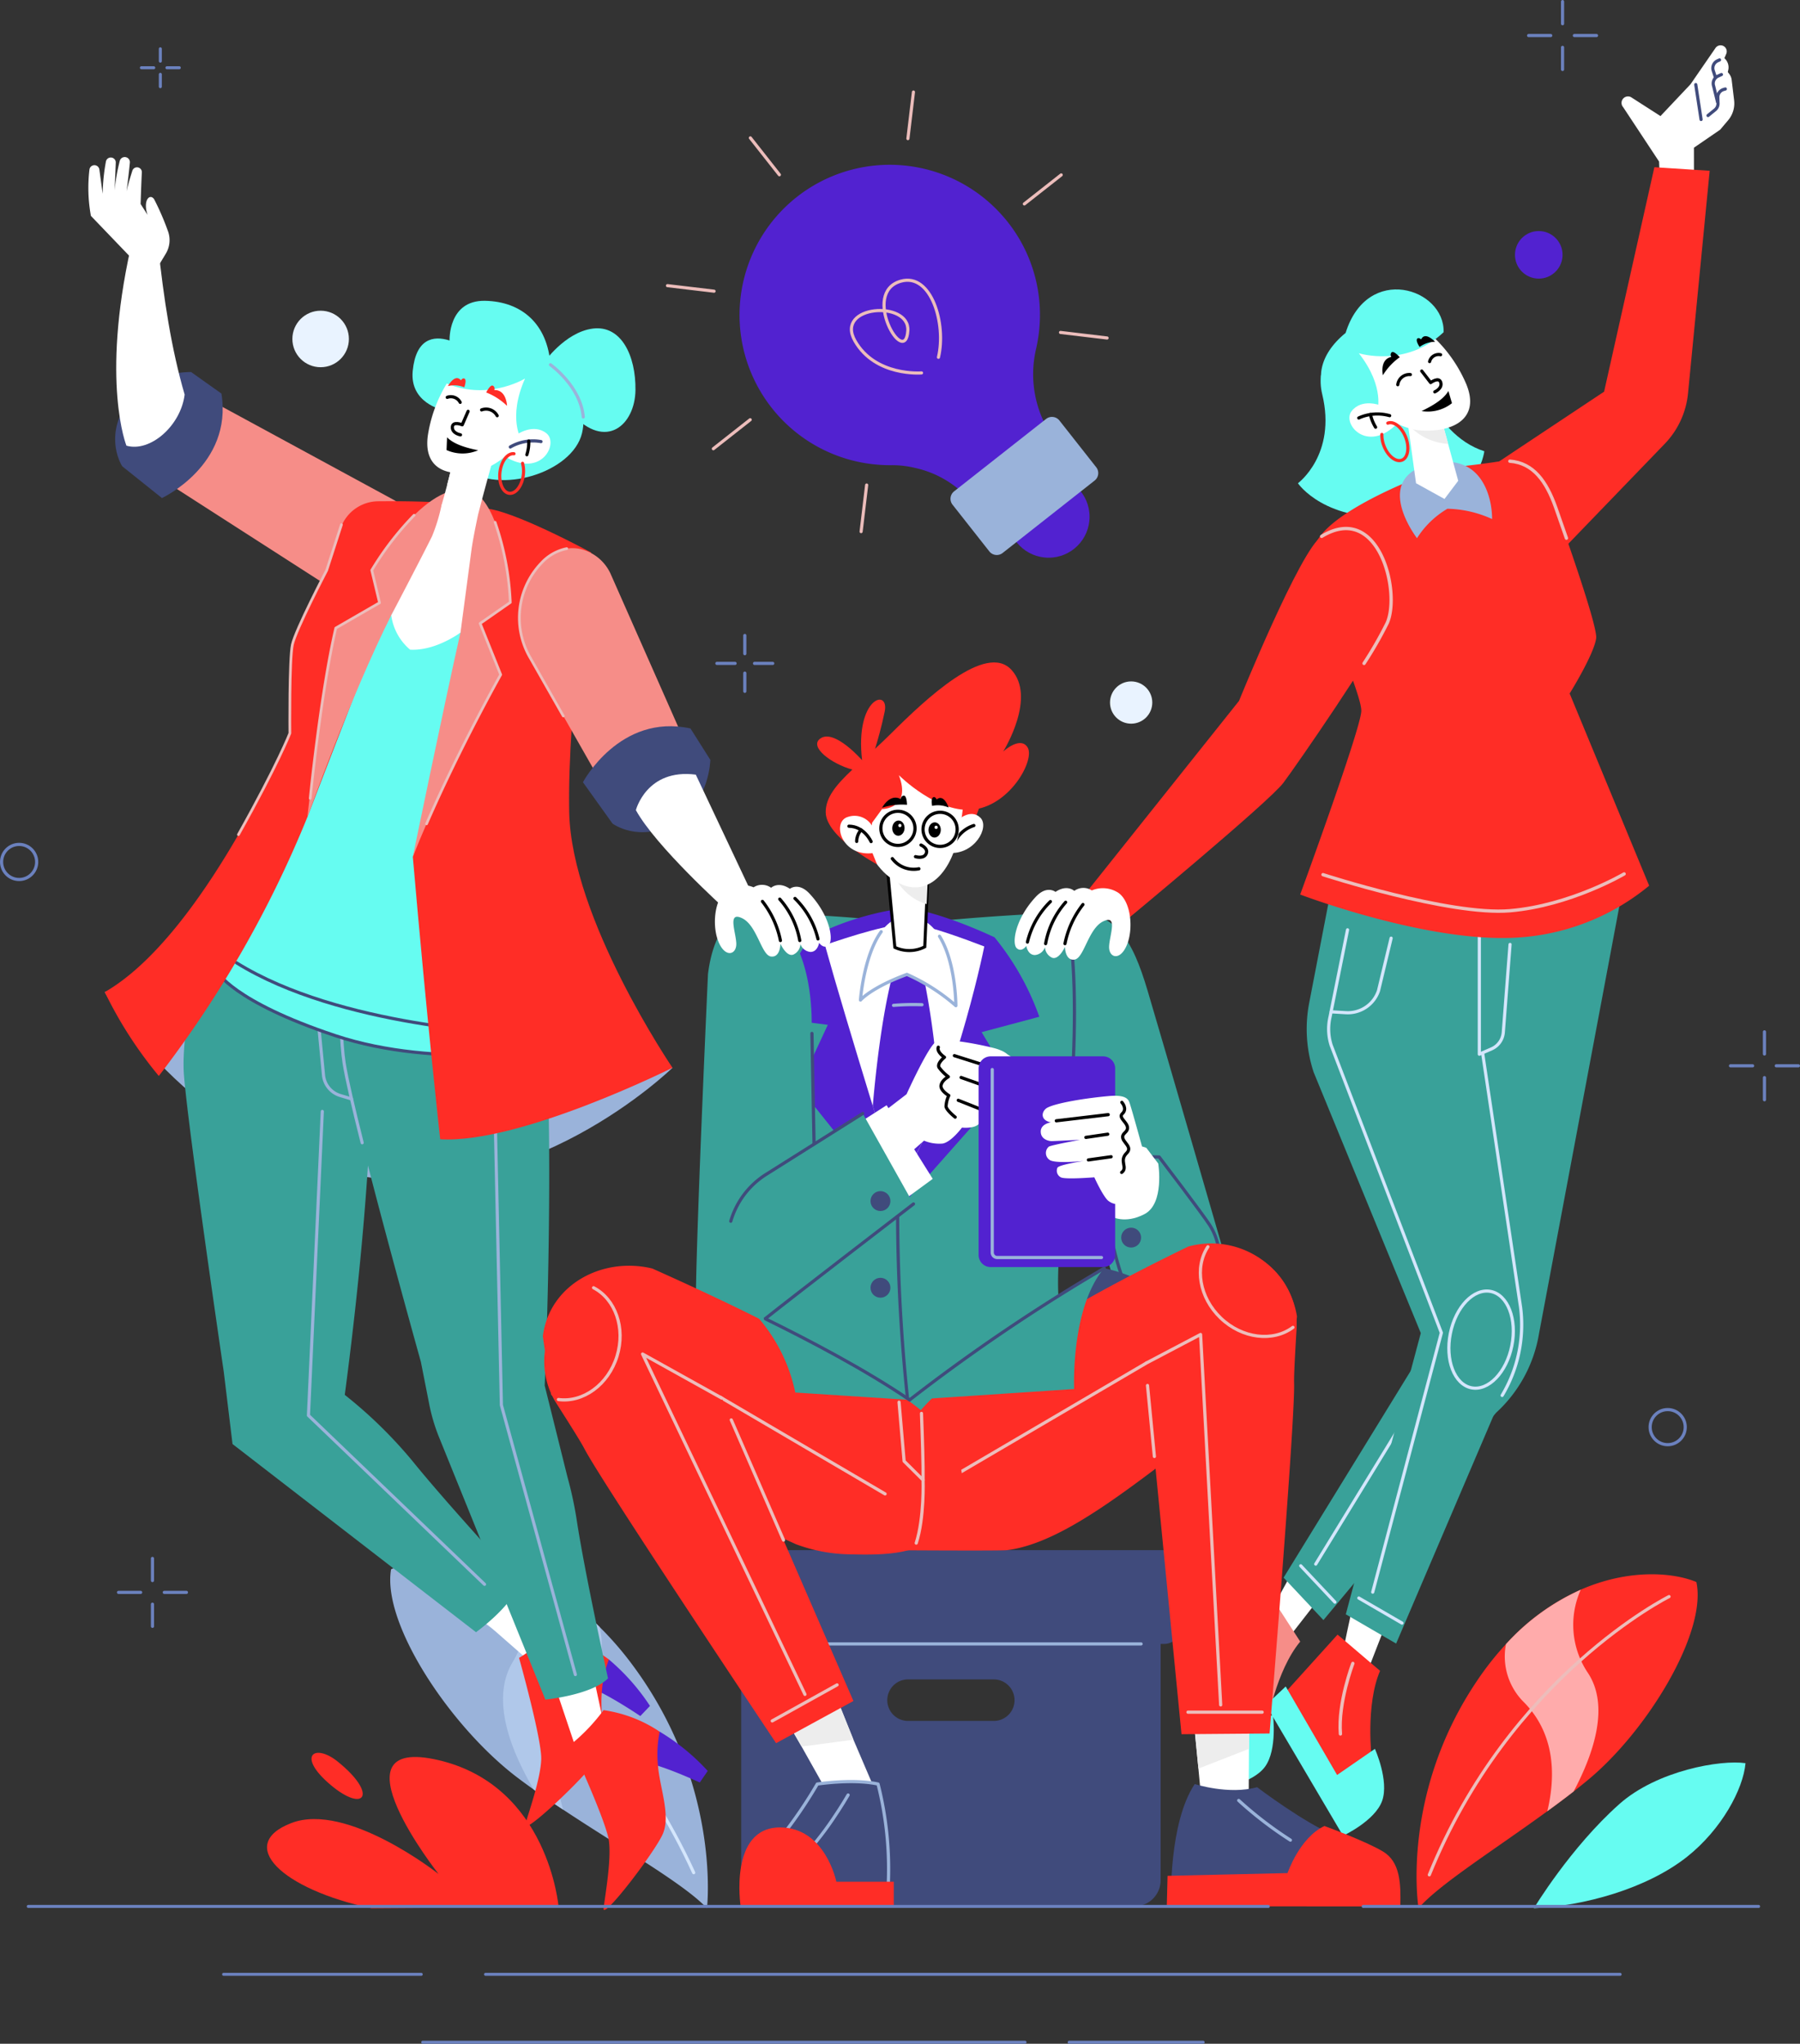 <svg xmlns="http://www.w3.org/2000/svg" width="335.289" height="380.709" viewBox="0 0 335.289 380.709">
  <rect x="0" y="0" width="335.289" height="380.709" fill="#333333" stroke="none"/>
  <g id="Inspiration" transform="translate(-36.748 -18.735)">
    <g id="WOMAN_1_HAIR_1_" transform="translate(278.516 81.07)">
      <path id="Path_2410" data-name="Path 2410" d="M250.155,72.793s2.877,13.858,13.082,17.155c0,0-1.306,10.924-15.514,12.179s-19.206-6.219-19.206-6.219,7.24-5.321,4.524-16.578S247.283,64.442,250.155,72.793Z" transform="translate(-228.517 -68.224)" fill="#66fcf1"/>
    </g>
    <g id="WOMAN_1_LEFT_ARM_1_" transform="translate(311.529 27.174)">
      <g id="Group_3180" data-name="Group 3180">
        <g id="Group_3178" data-name="Group 3178" transform="translate(27.265)">
          <path id="Path_2411" data-name="Path 2411" d="M283.419,49.719l-.109-2.569-6.687-10.129a1.209,1.209,0,0,1-.1-1.485h0a1.209,1.209,0,0,1,1.54-.4l5.509,3.535,5.6-5.935,4.648-6.75a1.146,1.146,0,0,1,1.431-.388h0a1.146,1.146,0,0,1,.566,1.492l-.344.8h0a2.269,2.269,0,0,1,.722,2.207l-.085.376.266.346a2.269,2.269,0,0,1,.455,1.114l.455,3.8a4.857,4.857,0,0,1-1.112,3.712l-1.49,1.765L289.8,44.561l.006,5.3Z" transform="translate(-276.315 -25.488)" fill="#fff"/>
        </g>
        <g id="Group_3179" data-name="Group 3179" transform="translate(41.091 2.722)">
          <path id="Path_2412" data-name="Path 2412" d="M292.315,31.94l-.319.091a1.5,1.5,0,0,0-1.087,1.5l.04,1.072a1.5,1.5,0,0,1-.552,1.218l-1.307,1.062" transform="translate(-286.805 -26.525)" fill="none" stroke="#404b7c" stroke-linecap="round" stroke-linejoin="round" stroke-miterlimit="10" stroke-width="0.589"/>
          <line id="Line_87" data-name="Line 87" x2="0.99" y2="6.5" transform="translate(0 4.598)" fill="none" stroke="#404b7c" stroke-linecap="round" stroke-linejoin="round" stroke-miterlimit="10" stroke-width="0.589"/>
          <path id="Path_2413" data-name="Path 2413" d="M291.387,29.806l-.663.305a1.5,1.5,0,0,0-.8,1.8h0q.014.044.024.088l.714,2.914" transform="translate(-286.606 -27.082)" fill="none" stroke="#404b7c" stroke-linecap="round" stroke-linejoin="round" stroke-miterlimit="10" stroke-width="0.589"/>
          <path id="Path_2414" data-name="Path 2414" d="M291.047,27.646l-.37.168a1.5,1.5,0,0,0-.818,1.778l.435,1.331" transform="translate(-286.62 -27.646)" fill="none" stroke="#404b7c" stroke-linecap="round" stroke-linejoin="round" stroke-miterlimit="10" stroke-width="0.589"/>
        </g>
        <path id="Path_2415" data-name="Path 2415" d="M298.378,44.16l-10.3-.667-9.364,41.813L258.443,98.781s-7.507,6.845-1.271,14.548,14.033,1.188,14.033,1.188l18.8-19.494a15.754,15.754,0,0,0,4.341-9.413Z" transform="translate(-254.695 -20.786)" fill="#ff2d26"/>
      </g>
    </g>
    <g id="WOMAN_1_LEFT_LEG_1_" transform="translate(256.759 182.797)">
      <g id="Group_3183" data-name="Group 3183">
        <g id="Group_3181" data-name="Group 3181" transform="translate(0 128.833)">
          <path id="Path_2416" data-name="Path 2416" d="M228.692,251.045c-.313.275-4.7,8.51-4.7,8.51l4.368,3.168,5.406-6.952Z" transform="translate(-207.942 -251.045)" fill="#fff"/>
          <path id="Path_2417" data-name="Path 2417" d="M233.178,263.079l-5.649-8.73-12.026,7.3-3.2,1.945,4.777,18.176,9.932-3.45S228.686,268.482,233.178,263.079Z" transform="translate(-210.996 -250.182)" fill="#f68d88"/>
          <path id="Path_2418" data-name="Path 2418" d="M215.774,259.5l-4.508,2.271,6.777,27.435s6.514-.948,8.849-4.16,1.476-9.652,1.476-9.652l-8.144,2.644Z" transform="translate(-211.265 -248.838)" fill="#66fcf1"/>
          <path id="Path_2419" data-name="Path 2419" d="M226.554,259.081s-4.777,6.211-5.981,11.924" transform="translate(-208.835 -248.946)" fill="none" stroke="#ecbdbb" stroke-linecap="round" stroke-linejoin="round" stroke-miterlimit="10" stroke-width="0.62"/>
        </g>
        <g id="Group_3182" data-name="Group 3182" transform="translate(19.085)">
          <path id="Path_2420" data-name="Path 2420" d="M289.834,148.888l-15.864,84.4a25.617,25.617,0,0,1-7.987,14.7l-32.163,38.626-7.421-7.905,28.392-46.191-5.2-52.236a25.617,25.617,0,0,1,2.9-12.637l9.791-18.756h27.552Z" transform="translate(-226.398 -148.888)" fill="#39a199"/>
          <path id="Path_2421" data-name="Path 2421" d="M231.146,273.812l26.092-42.625-4.322-57.205a9.991,9.991,0,0,1,1.321-5.127l6.242-10.892" transform="translate(-225.159 -146.518)" fill="none" stroke="#d4e6fc" stroke-linecap="round" stroke-linejoin="round" stroke-miterlimit="10" stroke-width="0.59"/>
          <line id="Line_88" data-name="Line 88" x1="6.367" y1="6.772" transform="translate(3.194 127.612)" fill="none" stroke="#d4e6fc" stroke-linecap="round" stroke-linejoin="round" stroke-miterlimit="10" stroke-width="0.59"/>
        </g>
      </g>
    </g>
    <g id="WOMAN_1_RIGHT_LEG_1_" transform="translate(272.569 184.79)">
      <g id="Group_3186" data-name="Group 3186">
        <g id="Group_3184" data-name="Group 3184" transform="translate(0 133.236)">
          <path id="Path_2422" data-name="Path 2422" d="M237.056,256.117c-.222.353-2.065,9.5-2.065,9.5l5.093,1.784,3.188-8.209Z" transform="translate(-220.88 -256.117)" fill="#fff"/>
          <path id="Path_2423" data-name="Path 2423" d="M244.758,266.986l-7.913-6.745-9.431,10.438L224.9,273.46l9.784,16.046,8.527-6.151S242,273.449,244.758,266.986Z" transform="translate(-223.515 -255.04)" fill="#ff2d26"/>
          <path id="Path_2424" data-name="Path 2424" d="M227.47,267.9,223.8,271.37l14.353,24.344s5.969-2.775,7.286-6.521-1.351-9.67-1.351-9.67l-7.045,4.866Z" transform="translate(-223.802 -253.039)" fill="#66fcf1"/>
          <path id="Path_2425" data-name="Path 2425" d="M237.119,264.5s-2.8,7.319-2.314,13.137" transform="translate(-220.943 -253.927)" fill="none" stroke="#ecbdbb" stroke-linecap="round" stroke-linejoin="round" stroke-miterlimit="10" stroke-width="0.62"/>
        </g>
        <g id="Group_3185" data-name="Group 3185" transform="translate(7.579)">
          <path id="Path_2426" data-name="Path 2426" d="M262.83,155.756l-.242,24.849,7.072,47.375a25.617,25.617,0,0,1-3.44,16.374l-19.749,46.222-9.374-5.448,13.968-52.389-19.943-48.558a25.617,25.617,0,0,1-.846-12.937l4.007-20.775Z" transform="translate(-229.812 -150.469)" fill="#39a199"/>
          <path id="Path_2427" data-name="Path 2427" d="M255.8,174.365l7.072,47.375a25.617,25.617,0,0,1-3.44,16.374" transform="translate(-223.025 -144.228)" fill="none" stroke="#d4e6fc" stroke-linecap="round" stroke-linejoin="round" stroke-miterlimit="10" stroke-width="0.59"/>
          <path id="Path_2428" data-name="Path 2428" d="M261.031,158.7l-1.255,16.372a3.669,3.669,0,0,1-2.191,3.082l-2.276.993V156.757" transform="translate(-223.153 -148.826)" fill="none" stroke="#d4e6fc" stroke-linecap="round" stroke-linejoin="round" stroke-miterlimit="10" stroke-width="0.59"/>
          <ellipse id="Ellipse_1007" data-name="Ellipse 1007" cx="9.158" cy="5.842" rx="9.158" ry="5.842" transform="matrix(0.197, -0.98, 0.98, 0.197, 24.956, 91.313)" fill="none" stroke="#d4e6fc" stroke-linecap="round" stroke-linejoin="round" stroke-miterlimit="10" stroke-width="0.59"/>
          <path id="Path_2429" data-name="Path 2429" d="M241.263,279.51,254.049,231.2l-20.53-53.569a9.991,9.991,0,0,1-.2-5.29l3.256-16.2" transform="translate(-228.965 -148.987)" fill="none" stroke="#d4e6fc" stroke-linecap="round" stroke-linejoin="round" stroke-miterlimit="10" stroke-width="0.59"/>
          <line id="Line_89" data-name="Line 89" x1="8.04" y1="4.664" transform="translate(9.712 131.628)" fill="none" stroke="#d4e6fc" stroke-linecap="round" stroke-linejoin="round" stroke-miterlimit="10" stroke-width="0.59"/>
          <path id="Path_2430" data-name="Path 2430" d="M244.593,157.373l-2.348,9.781a6.03,6.03,0,0,1-6.075,4.1l-2.736-.163" transform="translate(-228.866 -148.666)" fill="none" stroke="#d4e6fc" stroke-linecap="round" stroke-linejoin="round" stroke-miterlimit="10" stroke-width="0.59"/>
        </g>
      </g>
    </g>
    <g id="WOMAN_1_BODY_1_" transform="translate(278.934 104.619)">
      <g id="Group_3187" data-name="Group 3187" transform="translate(0 0)">
        <path id="Path_2431" data-name="Path 2431" d="M255.318,88.24c1.968-.155,7.443-.778,10.1-1.2,5.993-.944,9,2.785,11.025,8.5,3.356,9.469,7.8,22.485,7.538,24.374-.411,3.017-4.937,10.286-4.937,10.286L293.856,166a42.579,42.579,0,0,1-26.606,9.737c-16.458.274-38.4-8.092-38.4-8.092s11.246-30.721,11.383-34.15-8.5-21.532-8.915-29.212S255.318,88.24,255.318,88.24Z" transform="translate(-228.849 -86.897)" fill="#ff2d26"/>
        <path id="Path_2432" data-name="Path 2432" d="M259.817,86.918c4.382.33,6.816,3.756,8.541,8.623.642,1.812,1.324,3.753,2,5.722" transform="translate(-220.762 -86.892)" fill="none" stroke="#ecbdbb" stroke-linecap="round" stroke-linejoin="round" stroke-miterlimit="10" stroke-width="0.62"/>
        <path id="Path_2433" data-name="Path 2433" d="M288.313,147.882s-10.012,5.9-21.258,6.857-34.835-6.72-34.835-6.72" transform="translate(-227.968 -70.972)" fill="none" stroke="#ecbdbb" stroke-linecap="round" stroke-linejoin="round" stroke-miterlimit="10" stroke-width="0.62"/>
        <path id="Path_2434" data-name="Path 2434" d="M249.962,87.249c8.525-1.667,10.789,5.852,10.789,10.423a20.994,20.994,0,0,0-8.32-1.92,16.769,16.769,0,0,0-5.669,5.486S237.8,89.627,249.962,87.249Z" transform="translate(-225.002 -86.867)" fill="#9ab3da"/>
      </g>
    </g>
    <g id="WOMAN_1_NECK_1_" transform="translate(298.592 94.764)">
      <g id="Group_3188" data-name="Group 3188" transform="translate(0 0)">
        <path id="Path_2435" data-name="Path 2435" d="M244.436,79.083l.408,2.986,1.516,11,5.3,2.932,2.555-3.386L252.34,85.74l-1.047-3.825Z" transform="translate(-244.436 -79.083)" fill="#fff"/>
        <path id="Path_2436" data-name="Path 2436" d="M244.436,79.083l.408,2.986a10.8,10.8,0,0,0,7.5,3.671l-1.047-3.825Z" transform="translate(-244.436 -79.083)" fill="#ededed"/>
      </g>
    </g>
    <g id="WOMAN_1_HEAD_1_" transform="translate(282.803 72.65)">
      <g id="Group_3191" data-name="Group 3191">
        <path id="Path_2437" data-name="Path 2437" d="M250.6,68.045a26.146,26.146,0,0,1,7.444,9.965c2.564,6.261-2.192,8.85-8.075,8.638s-11.783-6.279-11.783-6.279-4.686-5.393-1.549-9.878A9.8,9.8,0,0,1,250.6,68.045Z" transform="translate(-230.966 -60.351)" fill="#fff"/>
        <path id="Path_2438" data-name="Path 2438" d="M238.974,73.435s8.768,2.762,15.793-3.922c.232-8.173-14.195-12.874-18.253.133-10.554,8.647-.493,18.893,5.859,14.756C242.373,84.4,243.986,79.84,238.974,73.435Z" transform="translate(-231.917 -61.548)" fill="#66fcf1"/>
        <g id="Group_3190" data-name="Group 3190" transform="translate(5.299 21.215)">
          <g id="Group_3189" data-name="Group 3189">
            <path id="Path_2439" data-name="Path 2439" d="M245.738,81.361l-3.826-2.61s-3.514-1.373-5.4,1.1S239.873,88.261,245.738,81.361Z" transform="translate(-236.119 -78.37)" fill="#fff"/>
            <path id="Path_2440" data-name="Path 2440" d="M237.5,80.692a8.44,8.44,0,0,1,5.758-.429" transform="translate(-235.757 -77.962)" fill="none" stroke="#000" stroke-linecap="round" stroke-linejoin="round" stroke-miterlimit="10" stroke-width="0.589"/>
            <path id="Path_2441" data-name="Path 2441" d="M240.189,82.39a7.649,7.649,0,0,1-.962-2.369" transform="translate(-235.307 -77.939)" fill="none" stroke="#000" stroke-linecap="round" stroke-linejoin="round" stroke-miterlimit="10" stroke-width="0.589"/>
          </g>
          <path id="Path_2442" data-name="Path 2442" d="M242.022,81.314c1.125-.429,2.625.768,3.35,2.672s.4,3.8-.724,4.224-2.625-.768-3.35-2.672a5.585,5.585,0,0,1-.385-2.115" transform="translate(-234.867 -77.624)" fill="none" stroke="#ff2d26" stroke-linecap="round" stroke-linejoin="round" stroke-miterlimit="10" stroke-width="0.589"/>
        </g>
      </g>
    </g>
    <g id="WOMAN_1_FACE_1_" transform="translate(294.251 81.358)">
      <g id="Group_3192" data-name="Group 3192">
        <path id="Path_2443" data-name="Path 2443" d="M241.085,75.116s-.659-2.927,1.572-3.414a.664.664,0,0,1,.065-.856c.406-.347,1.5.918,1.5.918A11.542,11.542,0,0,0,241.085,75.116Z" transform="translate(-240.994 -67.843)"/>
        <path id="Path_2444" data-name="Path 2444" d="M249.482,69.5s-1.852-2.025-2.6-.439c0,0-.35-.367-.652-.2-.523.3.373,1.6.373,1.6A4.856,4.856,0,0,1,249.482,69.5Z" transform="translate(-239.671 -68.453)"/>
        <path id="Path_2445" data-name="Path 2445" d="M246.8,73.6l1.664,2.157s1.562-1.167,1.887-.019c.319,1.128-1.12,1.744-1.12,1.744" transform="translate(-239.477 -67.108)" fill="none" stroke="#000" stroke-linecap="round" stroke-linejoin="round" stroke-miterlimit="10" stroke-width="0.586"/>
        <path id="Path_2446" data-name="Path 2446" d="M243.264,76.012a2.162,2.162,0,0,1,2.346-1.886" transform="translate(-240.402 -66.971)" fill="none" stroke="#000" stroke-linecap="round" stroke-linejoin="round" stroke-miterlimit="10" stroke-width="0.586"/>
        <path id="Path_2447" data-name="Path 2447" d="M250.009,71.2a1.734,1.734,0,0,0-2.045,1.281" transform="translate(-239.174 -67.746)" fill="none" stroke="#000" stroke-linecap="round" stroke-linejoin="round" stroke-miterlimit="10" stroke-width="0.586"/>
        <path id="Path_2448" data-name="Path 2448" d="M252.44,78.823a7.251,7.251,0,0,1-5.663,1.463c2.234-1.066,4.122-2.241,5-3.736Z" transform="translate(-239.484 -66.338)"/>
      </g>
    </g>
    <g id="WOMAN_1_RIGHT_ARM_1_" transform="translate(239.062 117.19)">
      <g id="Group_3193" data-name="Group 3193">
        <path id="Path_2449" data-name="Path 2449" d="M241.1,98.324c-3.921,2.38-15.387,30.647-15.387,30.647l-28.485,35.734,7.5,5.087s26.578-22,29.248-25.561,16.786-24.035,19.329-29.757S251.787,91.839,241.1,98.324Z" transform="translate(-197.232 -96.865)" fill="#ff2d26"/>
        <path id="Path_2450" data-name="Path 2450" d="M239.918,121.988a74.287,74.287,0,0,0,4.31-7.514c2.543-5.723-1.526-22.636-12.208-16.15" transform="translate(-188.148 -96.865)" fill="none" stroke="#ecbdbb" stroke-linecap="round" stroke-linejoin="round" stroke-miterlimit="10" stroke-width="0.62"/>
      </g>
    </g>
    <g id="PLANTS" transform="translate(86.49 309.069)">
      <g id="Group_3198" data-name="Group 3198">
        <g id="Group_3194" data-name="Group 3194" transform="translate(0 36.18)">
          <path id="Path_2451" data-name="Path 2451" d="M130.562,306.267S128.7,283.7,108.2,278.908s0,21.206,0,21.206-17.038-13.485-27.42-9.492S78.916,302.937,95.688,306.5Z" transform="translate(-76.251 -277.543)" fill="#ff2d26"/>
          <path id="Path_2452" data-name="Path 2452" d="M87.694,279.334c7.568,6.082,5.058,9.736-1.331,4.336S83.349,275.842,87.694,279.334Z" transform="translate(-74.536 -277.704)" fill="#ff2d26"/>
        </g>
        <g id="Group_3195" data-name="Group 3195" transform="translate(214.12 2.925)">
          <path id="Path_2453" data-name="Path 2453" d="M277.894,289.7c-.842.7-1.713,1.391-2.6,2.091-1.584,1.234-3.225,2.462-4.895,3.675-9.74,7.107-20.229,13.686-23.99,18.074,0,0-3.482-21.135,10.96-42.463a55.688,55.688,0,0,1,5.33-6.743A41.889,41.889,0,0,1,276.624,254.2c9.019-3.946,17.282-3.211,21.535-1.427C300.193,262.1,289.054,280.505,277.894,289.7Z" transform="translate(-246.037 -251.334)" fill="#ff2d26"/>
          <path id="Path_2454" data-name="Path 2454" d="M271.882,291.2c-1.584,1.234-3.225,2.462-4.895,3.675,1.448-6,1.72-14.085-4.281-20.229a11.986,11.986,0,0,1-3.418-10.9,41.889,41.889,0,0,1,13.928-10.132,16.021,16.021,0,0,0,1.356,15.527C278.59,275.259,275.671,284.071,271.882,291.2Z" transform="translate(-242.629 -250.739)" fill="#ffabab"/>
          <path id="Path_2455" data-name="Path 2455" d="M292.579,254.628s-29.672,14.751-44.657,51.832" transform="translate(-245.544 -250.474)" fill="none" stroke="#ecbdbb" stroke-linecap="round" stroke-linejoin="round" stroke-miterlimit="10" stroke-width="0.59"/>
        </g>
        <g id="Group_3196" data-name="Group 3196" transform="translate(22.945)">
          <path id="Path_2456" data-name="Path 2456" d="M118.28,289.917c.943.715,1.917,1.42,2.915,2.133,1.771,1.257,3.6,2.5,5.465,3.733,10.865,7.207,22.514,13.807,26.788,18.366,0,0,2.74-23-13.891-45.342a60.217,60.217,0,0,0-6.084-7.027,45.3,45.3,0,0,0-15.536-10.273c-9.934-3.827-18.824-2.634-23.332-.5C92.858,261.179,105.78,280.52,118.28,289.917Z" transform="translate(-94.445 -249.015)" fill="#9ab3da"/>
          <path id="Path_2457" data-name="Path 2457" d="M116.844,291.533c1.771,1.257,3.6,2.5,5.465,3.733-1.855-6.413-2.538-15.133,3.647-22.06a12.96,12.96,0,0,0,3.165-11.943,45.3,45.3,0,0,0-15.536-10.273,17.325,17.325,0,0,1-.714,16.838C108.828,274.637,112.406,284.016,116.844,291.533Z" transform="translate(-90.094 -248.499)" fill="#b0c8ea"/>
          <path id="Path_2458" data-name="Path 2458" d="M99.033,252.721s32.766,14.5,50.745,53.834" transform="translate(-93.247 -248.047)" fill="none" stroke="#d4e6fc" stroke-linecap="round" stroke-linejoin="round" stroke-miterlimit="10" stroke-width="0.59"/>
        </g>
        <g id="Group_3197" data-name="Group 3197" transform="translate(235.977 37.983)">
          <path id="Path_2459" data-name="Path 2459" d="M263.367,306.284s6.816-11.33,15.938-19.425c7.036-6.245,18.906-8.279,23.484-7.6-.424,4.832-4.443,12.315-10.877,17.426C284.392,302.656,272.61,305.878,263.367,306.284Z" transform="translate(-263.367 -279.133)" fill="#66fcf1"/>
        </g>
      </g>
    </g>
    <g id="WOMAN_1_RIGHT_ARM" transform="translate(53.211 47.99)">
      <g id="Group_3201" data-name="Group 3201">
        <path id="Path_2460" data-name="Path 2460" d="M104.3,96.72,67.447,76.712,58.718,91.34,91.486,112.4a10.705,10.705,0,0,0,15.573-4.529,15.585,15.585,0,0,0,1.03-3.275A7.383,7.383,0,0,0,104.3,96.72Z" transform="translate(-47.551 -32.928)" fill="#f68d88"/>
        <path id="Path_2461" data-name="Path 2461" d="M73.612,77.759l-5.644-4.008s-7.986-.325-12.113,6.046-.716,11.511-.716,11.511l7.392,5.916S75.77,91.083,73.612,77.759Z" transform="translate(-48.831 -33.702)" fill="#404b7c"/>
        <g id="Group_3200" data-name="Group 3200">
          <g id="Group_3199" data-name="Group 3199" transform="translate(5.188 16.293)">
            <path id="Path_2462" data-name="Path 2462" d="M66.72,82.867c-2.453-8.374-3.923-17.913-4.968-27.954l-5.076.572c-5.565,25.08-.8,36.9-.8,36.9C60.308,93.667,66,88.668,66.72,82.867Z" transform="translate(-53.977 -54.913)" fill="#fff"/>
          </g>
          <path id="Path_2463" data-name="Path 2463" d="M62.95,62.2,64.279,60a4.9,4.9,0,0,0,.371-4.307A48.894,48.894,0,0,0,62.1,49.833c-.8-1.121-2.122.208-1.216,2.93l-1.292-2.023s.11-3.726.231-5.881a.9.9,0,0,0-.547-.88h0a.906.906,0,0,0-1.219.556c-.337,1.049-.856,2.74-1.082,3.866,0,0,.443-3.476.615-5.367a.952.952,0,0,0-.651-.989h0a.954.954,0,0,0-1.231.674,35.739,35.739,0,0,0-.959,5.479l.217-5.154a.926.926,0,0,0-.911-.965h0a.922.922,0,0,0-.926.762,35.845,35.845,0,0,0-.606,6.008l-.613-4.526a.932.932,0,0,0-1.062-.8h0a.93.93,0,0,0-.789.827,28.9,28.9,0,0,0,.273,8.6L57.96,60.9Z" transform="translate(-49.863 -41.994)" fill="#fff"/>
          <path id="Path_2464" data-name="Path 2464" d="M52.566,48.557,55.8,52.1s3.716,1.68,4.854,3.838" transform="translate(-49.157 -40.28)" fill="none"/>
          <line id="Line_90" data-name="Line 90" x2="2.022" y2="2.204" transform="translate(11.381 11.038)" fill="none"/>
        </g>
      </g>
    </g>
    <g id="WOMAN_1_BACK_SHIRT" transform="translate(56.266 195.892)">
      <path id="Path_2465" data-name="Path 2465" d="M158.037,181.013s-27.107,26.484-58.907,20-46.844-34.094-46.844-34.094l21.176-7.644,64.231,17Z" transform="translate(-52.286 -159.271)" fill="#9ab3da"/>
    </g>
    <g id="WOMAN_1_RIGHT_LEG" transform="translate(70.936 177.579)">
      <g id="Group_3206" data-name="Group 3206">
        <g id="Group_3203" data-name="Group 3203" transform="translate(55.366 136.693)">
          <path id="Path_2466" data-name="Path 2466" d="M107.82,259.1l9.046,7.918a5.967,5.967,0,0,0,4.122-4.316l-8.715-9.562Z" transform="translate(-107.82 -253.141)" fill="#fff"/>
          <g id="Group_3202" data-name="Group 3202" transform="translate(7.133 7.677)">
            <path id="Path_2467" data-name="Path 2467" d="M127.679,263.943a40.031,40.031,0,0,1,7.652,8.65l-1.8,1.888s-5.909-3.993-9.1-5.186S124.807,262.954,127.679,263.943Z" transform="translate(-110.945 -258.03)" fill="#5222d0"/>
            <path id="Path_2468" data-name="Path 2468" d="M118.835,259.229s-.933,3.029-5.359,5.611c0,0,4.254,15.2,4.127,18.9s-2.358,9.921-2.991,12.2,10.987-8.695,13.078-11.856.856-8.673,1.186-12.691a20.822,20.822,0,0,1,1.334-6.257A42.185,42.185,0,0,0,118.835,259.229Z" transform="translate(-113.476 -259.229)" fill="#ff2d26"/>
          </g>
        </g>
        <g id="Group_3205" data-name="Group 3205">
          <g id="Group_3204" data-name="Group 3204">
            <path id="Path_2469" data-name="Path 2469" d="M87.515,144.8c-11.654-.927-18.181,10.339-18.181,10.339S63.154,175.765,64,186.266s7.409,55.165,7.409,55.165L73.043,254.9,118.4,289.953s6.929-4.981,8.094-9.288c0,0-13.391-14.489-19.911-22.572a84.367,84.367,0,0,0-12.632-12.352c1.529-11.512,4.4-35.4,5.006-57.146C99.8,158.586,99.17,145.725,87.515,144.8Z" transform="translate(-63.918 -144.751)" fill="#39a199"/>
          </g>
          <path id="Path_2470" data-name="Path 2470" d="M84.947,182.963l-2.58,56.631,32.8,31.46" transform="translate(-59.1 -134.772)" fill="none" stroke="#9ab3da" stroke-linecap="round" stroke-linejoin="round" stroke-miterlimit="10" stroke-width="0.586"/>
        </g>
      </g>
    </g>
    <g id="WOMAN_1_LEFT_LEG" transform="translate(95.935 171.495)">
      <g id="Group_3209" data-name="Group 3209">
        <g id="Group_3208" data-name="Group 3208" transform="translate(44.448 159.175)">
          <path id="Path_2471" data-name="Path 2471" d="M118.986,269.048l3.827,11.4a5.967,5.967,0,0,0,5.735-1.652l-2.713-12.65Z" transform="translate(-118.986 -266.143)" fill="#fff"/>
          <g id="Group_3207" data-name="Group 3207" transform="translate(2.685 6.631)">
            <path id="Path_2472" data-name="Path 2472" d="M135.056,274.587A40.029,40.029,0,0,1,144,281.9l-1.477,2.153s-6.474-2.993-9.817-3.657S132.063,274.072,135.056,274.587Z" transform="translate(-118.491 -270.578)" fill="#5222d0"/>
            <path id="Path_2473" data-name="Path 2473" d="M127.222,271.4a34.958,34.958,0,0,1-6.107,6.4s6.64,14.324,7.109,17.993-.734,10.171-.993,12.527,9.448-10.346,11-13.8-.548-8.7-.867-12.717a20.822,20.822,0,0,1,.312-6.39A25.032,25.032,0,0,0,127.222,271.4Z" transform="translate(-121.115 -271.401)" fill="#ff2d26"/>
          </g>
        </g>
        <path id="Path_2474" data-name="Path 2474" d="M136.919,299.819c-3.175,3.133-11.674,3.946-11.674,3.946l-19.789-48.844a33.837,33.837,0,0,1-1.835-6.152l-1.566-7.932S89.4,195.625,87.766,185.214s.509-36.624.509-36.624,7.045-8.721,18.733-8.664,17.2,16.183,18.588,46.174c.813,17.325.114,46.374-.478,59.153l4.224,16.975a70.151,70.151,0,0,1,1.741,8.063C132.645,280.553,136.919,299.819,136.919,299.819Z" transform="translate(-82.848 -139.926)" fill="#39a199"/>
        <path id="Path_2475" data-name="Path 2475" d="M91.123,197.422c-1.625-6.465-2.908-11.962-3.358-14.826-1.229-7.9-.3-24.9.22-32.64" transform="translate(-82.848 -137.307)" fill="none" stroke="#9ab3da" stroke-linecap="round" stroke-linejoin="round" stroke-miterlimit="10" stroke-width="0.586"/>
        <path id="Path_2476" data-name="Path 2476" d="M83.741,168.775l1.073,11.138a4.4,4.4,0,0,0,3.111,3.791l2.107.634" transform="translate(-83.741 -132.393)" fill="none" stroke="#9ab3da" stroke-linecap="round" stroke-linejoin="round" stroke-miterlimit="10" stroke-width="0.586"/>
        <path id="Path_2477" data-name="Path 2477" d="M109.822,177.848,111.136,239l13.779,50.2" transform="translate(-76.93 -130.024)" fill="none" stroke="#9ab3da" stroke-linecap="round" stroke-linejoin="round" stroke-miterlimit="10" stroke-width="0.586"/>
      </g>
    </g>
    <g id="WOMAN_1_BODY" transform="translate(56.266 109.926)">
      <g id="Group_3213" data-name="Group 3213" transform="translate(0 0)">
        <g id="Group_3210" data-name="Group 3210" transform="translate(20.9 3.536)">
          <path id="Path_2478" data-name="Path 2478" d="M113.968,93.909l14.322,16.242s5.692,84.521,5.026,84.433S110.068,198.491,90.9,192.1s-22.041-11.963-22.041-11.963L85.48,128.164l5.589-25.9Z" transform="translate(-68.858 -93.909)" fill="#66fcf1"/>
          <path id="Path_2479" data-name="Path 2479" d="M133.316,176.729c-.666-.089-23.248,3.907-42.418-2.481s-22.041-11.963-22.041-11.963" transform="translate(-68.858 -76.055)" fill="none" stroke="#404b7c" stroke-linecap="round" stroke-linejoin="round" stroke-miterlimit="10" stroke-width="0.586"/>
          <path id="Path_2480" data-name="Path 2480" d="M123.247,174.171s-32.212-1.123-51.532-13.176" transform="translate(-68.112 -76.392)" fill="none" stroke="#404b7c" stroke-linecap="round" stroke-linejoin="round" stroke-miterlimit="10" stroke-width="0.586"/>
        </g>
        <path id="Path_2481" data-name="Path 2481" d="M97.784,158.81c2.7,31.234,5.1,52.6,5.1,52.6,14.862.886,43.268-13.318,43.268-13.318s-18.883-27.76-19.241-47.676,4.084-48.3,4.084-48.3-15.056-8.2-20.082-8.235c-.152,4.2-.96,21.547-4.075,33.623C103.27,141.324,97.784,158.81,97.784,158.81Z" transform="translate(-40.405 -90.381)" fill="#ff2d26"/>
        <g id="Group_3211" data-name="Group 3211" transform="translate(0 2.175)">
          <path id="Path_2482" data-name="Path 2482" d="M114.5,93.05s-3.825-.274-11.278-.21a7.479,7.479,0,0,0-7.039,5.125L93.622,105.7s-5.8,11.108-6.393,13.852-.467,16.506-.467,16.506-15.99,37.589-34.477,48.209a77.129,77.129,0,0,0,10.064,15.627,206.339,206.339,0,0,0,27.682-48.237s13.112-34.08,16.093-41.209S114.5,93.05,114.5,93.05Z" transform="translate(-52.286 -92.83)" fill="#ff2d26"/>
          <path id="Path_2483" data-name="Path 2483" d="M91.213,96.292l-2.745,8.5s-5.8,11.108-6.393,13.852-.467,16.506-.467,16.506-2.226,5.746-9.584,18.881" transform="translate(-47.131 -91.925)" fill="none" stroke="#ecbdbb" stroke-linecap="round" stroke-linejoin="round" stroke-miterlimit="10" stroke-width="0.503"/>
        </g>
        <g id="Group_3212" data-name="Group 3212" transform="translate(37.745)">
          <path id="Path_2484" data-name="Path 2484" d="M112.574,91.346c4.377,1.294,6.94,11.76,7.434,20.782l-5.62,3.919,3.83,9.541s-10,17.785-16.369,33.948c0,0,5.542-26.958,8.87-41.794,1.792-15.453-5.233-16.959-12.893-3.22-7.681,15.31-15.611,37.586-15.611,37.586s2.457-23,5.283-35.2l8.153-4.711L94.2,106.136S104.247,88.883,112.574,91.346Z" transform="translate(-82.216 -91.105)" fill="#f68d88"/>
          <path id="Path_2485" data-name="Path 2485" d="M82.629,147.64s1.936-19.528,4.762-31.721l8.153-4.711-1.451-6.063a55.938,55.938,0,0,1,7.89-10.245" transform="translate(-82.107 -90.114)" fill="none" stroke="#ecbdbb" stroke-linecap="round" stroke-linejoin="round" stroke-miterlimit="10" stroke-width="0.503"/>
          <path id="Path_2486" data-name="Path 2486" d="M112.579,95.942a52.141,52.141,0,0,1,2.834,14.923l-5.62,3.919,3.83,9.541s-7.638,13.579-13.812,27.789" transform="translate(-77.621 -89.842)" fill="none" stroke="#ecbdbb" stroke-linecap="round" stroke-linejoin="round" stroke-miterlimit="10" stroke-width="0.503"/>
        </g>
      </g>
    </g>
    <g id="WOMAN_1_HAIR" transform="translate(113.584 74.765)">
      <g id="Group_3214" data-name="Group 3214">
        <path id="Path_2487" data-name="Path 2487" d="M117.064,73.808s3.948-5.789,9.211-6.466,8.032,5,7.947,11.469-5.484,11.325-11.842,4.41C117.385,77.79,117.064,73.808,117.064,73.808Z" transform="translate(-92.689 -62.164)" fill="#66fcf1"/>
        <path id="Path_2488" data-name="Path 2488" d="M123.432,75.137s7.646,5.406,5.881,12.748-15.447,11.592-21.952,6.546-4.07-10.9-4.07-10.9-6.1-1.281-5.515-7.24,3.768-6.655,6.864-5.672c0,0-.3-7.528,6.615-7.391S122.906,67.639,123.432,75.137Z" transform="translate(-97.736 -63.224)" fill="#66fcf1"/>
        <path id="Path_2489" data-name="Path 2489" d="M118.112,72.67s5.62,3.975,6.112,9.734" transform="translate(-92.415 -60.758)" fill="none" stroke="#9ab3da" stroke-linecap="round" stroke-linejoin="round" stroke-miterlimit="10" stroke-width="0.586"/>
      </g>
    </g>
    <g id="WOMAN_1_NECK" transform="translate(109.625 101.706)">
      <g id="Group_3216" data-name="Group 3216" transform="translate(0 0)">
        <path id="Path_2490" data-name="Path 2490" d="M94.6,114.4s5.941-11.33,7.6-14.721a32.655,32.655,0,0,0,1.69-5.426c.875-3.806,7.127-3.716,6.88,1.409-.526,2.5-.98,4.811-1.2,6.352l-2.076,15.61s-4.6,3.452-9.383,3.186A10.133,10.133,0,0,1,94.6,114.4Z" transform="translate(-94.597 -82.761)" fill="#fff"/>
        <g id="Group_3215" data-name="Group 3215" transform="translate(9.358)">
          <path id="Path_2491" data-name="Path 2491" d="M102.017,95.783c.358-1.221.711-2.513,1.037-3.765.975-3.764,1.74-7.165,1.74-7.165l7.547-.265s-.143.5-.384,1.35c-.653,2.317-2.015,7.21-3.126,11.547C104.812,99.6,102.8,97.2,102.017,95.783Z" transform="translate(-102.017 -84.587)" fill="#fff"/>
          <path id="Path_2492" data-name="Path 2492" d="M102.839,92.018a12.647,12.647,0,0,0,8.9-6.08c.241-.848.384-1.35.384-1.35l-7.547.265S103.814,88.254,102.839,92.018Z" transform="translate(-101.803 -84.587)" fill="#fff"/>
        </g>
      </g>
    </g>
    <g id="WOMAN_1_HEAD" transform="translate(116.339 82.566)">
      <g id="Group_3219" data-name="Group 3219" transform="translate(0 0)">
        <path id="Path_2493" data-name="Path 2493" d="M104.841,74.661A26.273,26.273,0,0,0,100.035,86.2c-.961,6.73,4.309,8.085,9.989,6.434s9.939-9.012,9.939-9.012,3.242-6.406-.916-10.005A9.848,9.848,0,0,0,104.841,74.661Z" transform="translate(-99.921 -68.975)" fill="#fff"/>
        <path id="Path_2494" data-name="Path 2494" d="M117.743,76.092s-7.865,4.844-16.351.057c0,0,8.039-11.61,17.818-4.353s3.762,15.147-2.086,15.817C117.124,87.613,114.433,83.565,117.743,76.092Z" transform="translate(-99.536 -69.41)" fill="#66fcf1"/>
        <g id="Group_3218" data-name="Group 3218" transform="translate(13.494 16.075)">
          <g id="Group_3217" data-name="Group 3217" transform="translate(0.078)">
            <path id="Path_2495" data-name="Path 2495" d="M110.682,86.7l3.086-3.483s3.087-2.2,5.535-.254S118.091,91.98,110.682,86.7Z" transform="translate(-110.682 -82.156)" fill="#fff"/>
            <path id="Path_2496" data-name="Path 2496" d="M117.9,84.05a8.481,8.481,0,0,0-5.716,1" transform="translate(-110.29 -81.696)" fill="none" stroke="#404b7c" stroke-linecap="round" stroke-linejoin="round" stroke-miterlimit="10" stroke-width="0.589"/>
            <path id="Path_2497" data-name="Path 2497" d="M114.627,86.49a7.686,7.686,0,0,0,.356-2.544" transform="translate(-109.652 -81.689)" fill="none" stroke="#000" stroke-linecap="round" stroke-linejoin="round" stroke-miterlimit="10" stroke-width="0.589"/>
          </g>
          <path id="Path_2498" data-name="Path 2498" d="M113.272,85.82c-1.2-.141-2.369,1.393-2.608,3.426s.541,3.8,1.743,3.938,2.369-1.393,2.608-3.426a5.612,5.612,0,0,0-.144-2.155" transform="translate(-110.62 -81.202)" fill="none" stroke="#ff2d26" stroke-linecap="round" stroke-linejoin="round" stroke-miterlimit="10" stroke-width="0.589"/>
        </g>
      </g>
    </g>
    <g id="WOMAN_1_FACE" transform="translate(119.929 89.175)">
      <g id="Group_3220" data-name="Group 3220">
        <path id="Path_2499" data-name="Path 2499" d="M112.5,79.528s-.076-3.014-2.37-2.941c0,0,.208-.58-.273-.818s-1.236,1.262-1.236,1.262A11.6,11.6,0,0,1,112.5,79.528Z" transform="translate(-101.24 -74.366)" fill="#ff2d26"/>
        <path id="Path_2500" data-name="Path 2500" d="M102.969,76.132s1.307-2.428,2.428-1.067c0,0,.251-.444.588-.351.583.161.029,1.646.029,1.646A4.877,4.877,0,0,0,102.969,76.132Z" transform="translate(-102.714 -74.651)" fill="#ff2d26"/>
        <path id="Path_2501" data-name="Path 2501" d="M106.558,79.553l-1.092,2.51s-1.808-.753-1.843.445c-.034,1.177,1.52,1.425,1.52,1.425" transform="translate(-102.544 -73.371)" fill="none" stroke="#000" stroke-linecap="round" stroke-linejoin="round" stroke-miterlimit="10" stroke-width="0.586"/>
        <path id="Path_2502" data-name="Path 2502" d="M102.866,77.512a1.966,1.966,0,0,1,2.416.933" transform="translate(-102.741 -73.934)" fill="none" stroke="#000" stroke-linecap="round" stroke-linejoin="round" stroke-miterlimit="10" stroke-width="0.586"/>
        <path id="Path_2503" data-name="Path 2503" d="M110.847,80.463a2.355,2.355,0,0,0-2.906-1.083" transform="translate(-101.416 -73.462)" fill="none" stroke="#000" stroke-linecap="round" stroke-linejoin="round" stroke-miterlimit="10" stroke-width="0.586"/>
        <path id="Path_2504" data-name="Path 2504" d="M102.767,85.768a7.286,7.286,0,0,0,5.877.035c-2.438-.49-4.567-1.171-5.785-2.413Z" transform="translate(-102.767 -72.369)"/>
      </g>
    </g>
    <g id="WOMAN_1_LEFT_ARM" transform="translate(133.507 120.848)">
      <g id="Group_3221" data-name="Group 3221" transform="translate(0 0)">
        <path id="Path_2505" data-name="Path 2505" d="M130.6,104.746l14.8,33.495-15.077,7.929-14.8-26A14.759,14.759,0,0,1,117.6,102.55c1.931-1.962,4.335-3.227,7.213-2.639A8.247,8.247,0,0,1,130.6,104.746Z" transform="translate(-113.533 -99.766)" fill="#f68d88"/>
        <path id="Path_2506" data-name="Path 2506" d="M121.7,131.006l-6.177-10.855a14.759,14.759,0,0,1,2.074-17.619,8.741,8.741,0,0,1,4.746-2.7" transform="translate(-113.533 -99.748)" fill="none" stroke="#ecbdbb" stroke-linecap="round" stroke-linejoin="round" stroke-miterlimit="10" stroke-width="0.503"/>
        <path id="Path_2507" data-name="Path 2507" d="M142.942,126.482l3.7,5.851s-.105,7.992-6.69,11.77-11.533.095-11.533.095l-5.509-7.7S129.753,123.609,142.942,126.482Z" transform="translate(-111.086 -92.899)" fill="#404b7c"/>
        <path id="Path_2508" data-name="Path 2508" d="M141.892,133.243l10.457,22.169-5.087,2.769s-12.8-11.543-16.532-18.326C130.731,139.855,132.731,132.056,141.892,133.243Z" transform="translate(-109.043 -91.056)" fill="#fff"/>
      </g>
    </g>
    <g id="ORNAMENT_10" transform="translate(58.824 309.037)">
      <g id="Group_3222" data-name="Group 3222">
        <line id="Line_91" data-name="Line 91" y2="4.124" transform="translate(6.325)" fill="none" stroke="#6b81be" stroke-linecap="round" stroke-linejoin="round" stroke-miterlimit="10" stroke-width="0.59"/>
        <line id="Line_92" data-name="Line 92" y2="4.124" transform="translate(6.325 8.526)" fill="none" stroke="#6b81be" stroke-linecap="round" stroke-linejoin="round" stroke-miterlimit="10" stroke-width="0.59"/>
        <line id="Line_93" data-name="Line 93" x1="4.124" transform="translate(8.527 6.326)" fill="none" stroke="#6b81be" stroke-linecap="round" stroke-linejoin="round" stroke-miterlimit="10" stroke-width="0.59"/>
        <line id="Line_94" data-name="Line 94" x1="4.124" transform="translate(0 6.326)" fill="none" stroke="#6b81be" stroke-linecap="round" stroke-linejoin="round" stroke-miterlimit="10" stroke-width="0.59"/>
      </g>
    </g>
    <g id="ORNAMENT_9" transform="translate(359.09 210.947)">
      <g id="Group_3223" data-name="Group 3223">
        <line id="Line_95" data-name="Line 95" y2="4.124" transform="translate(6.326)" fill="none" stroke="#6b81be" stroke-linecap="round" stroke-linejoin="round" stroke-miterlimit="10" stroke-width="0.59"/>
        <line id="Line_96" data-name="Line 96" y2="4.124" transform="translate(6.326 8.527)" fill="none" stroke="#6b81be" stroke-linecap="round" stroke-linejoin="round" stroke-miterlimit="10" stroke-width="0.59"/>
        <line id="Line_97" data-name="Line 97" x1="4.124" transform="translate(8.527 6.326)" fill="none" stroke="#6b81be" stroke-linecap="round" stroke-linejoin="round" stroke-miterlimit="10" stroke-width="0.59"/>
        <line id="Line_98" data-name="Line 98" x1="4.124" transform="translate(0 6.326)" fill="none" stroke="#6b81be" stroke-linecap="round" stroke-linejoin="round" stroke-miterlimit="10" stroke-width="0.59"/>
      </g>
    </g>
    <g id="ORNAMENT_8" transform="translate(321.482 19.03)">
      <g id="Group_3224" data-name="Group 3224">
        <line id="Line_99" data-name="Line 99" y2="4.124" transform="translate(6.326)" fill="none" stroke="#6b81be" stroke-linecap="round" stroke-linejoin="round" stroke-miterlimit="10" stroke-width="0.59"/>
        <line id="Line_100" data-name="Line 100" y2="4.124" transform="translate(6.326 8.526)" fill="none" stroke="#6b81be" stroke-linecap="round" stroke-linejoin="round" stroke-miterlimit="10" stroke-width="0.59"/>
        <line id="Line_101" data-name="Line 101" x1="4.124" transform="translate(8.526 6.325)" fill="none" stroke="#6b81be" stroke-linecap="round" stroke-linejoin="round" stroke-miterlimit="10" stroke-width="0.59"/>
        <line id="Line_102" data-name="Line 102" x1="4.124" transform="translate(0 6.325)" fill="none" stroke="#6b81be" stroke-linecap="round" stroke-linejoin="round" stroke-miterlimit="10" stroke-width="0.59"/>
      </g>
    </g>
    <g id="ORNAMENT_7" transform="translate(170.283 137.11)">
      <g id="Group_3225" data-name="Group 3225" transform="translate(0)">
        <line id="Line_103" data-name="Line 103" y2="3.392" transform="translate(5.202)" fill="none" stroke="#6b81be" stroke-linecap="round" stroke-linejoin="round" stroke-miterlimit="10" stroke-width="0.59"/>
        <line id="Line_104" data-name="Line 104" y2="3.391" transform="translate(5.202 7.013)" fill="none" stroke="#6b81be" stroke-linecap="round" stroke-linejoin="round" stroke-miterlimit="10" stroke-width="0.59"/>
        <line id="Line_105" data-name="Line 105" x1="3.392" transform="translate(7.013 5.202)" fill="none" stroke="#6b81be" stroke-linecap="round" stroke-linejoin="round" stroke-miterlimit="10" stroke-width="0.59"/>
        <line id="Line_106" data-name="Line 106" x1="3.392" transform="translate(0 5.202)" fill="none" stroke="#6b81be" stroke-linecap="round" stroke-linejoin="round" stroke-miterlimit="10" stroke-width="0.59"/>
      </g>
    </g>
    <g id="ORNAMENT_6" transform="translate(37.043 176.031)">
      <circle id="Ellipse_1008" data-name="Ellipse 1008" cx="3.268" cy="3.268" r="3.268" fill="none" stroke="#6b81be" stroke-linecap="round" stroke-linejoin="round" stroke-miterlimit="10" stroke-width="0.59"/>
    </g>
    <g id="ORNAMENT_5" transform="translate(344.123 281.311)">
      <circle id="Ellipse_1009" data-name="Ellipse 1009" cx="3.268" cy="3.268" r="3.268" fill="none" stroke="#6b81be" stroke-linecap="round" stroke-linejoin="round" stroke-miterlimit="10" stroke-width="0.59"/>
    </g>
    <g id="ORNAMENT_4" transform="translate(318.945 61.774)">
      <circle id="Ellipse_1010" data-name="Ellipse 1010" cx="4.431" cy="4.431" r="4.431" fill="#5222d0"/>
    </g>
    <g id="ORNAMENT_3" transform="translate(91.21 76.613)">
      <circle id="Ellipse_1011" data-name="Ellipse 1011" cx="5.264" cy="5.264" r="5.264" transform="translate(0 0)" fill="#e9f3ff"/>
    </g>
    <g id="ORNAMENT_2" transform="translate(243.512 145.667)">
      <circle id="Ellipse_1012" data-name="Ellipse 1012" cx="3.937" cy="3.937" r="3.937" transform="translate(0)" fill="#e9f3ff"/>
    </g>
    <g id="ORNAMENT_1" transform="translate(63.087 27.827)">
      <g id="Group_3226" data-name="Group 3226">
        <line id="Line_107" data-name="Line 107" y2="2.3" transform="translate(3.527)" fill="none" stroke="#6b81be" stroke-linecap="round" stroke-linejoin="round" stroke-miterlimit="10" stroke-width="0.566"/>
        <line id="Line_108" data-name="Line 108" y2="2.3" transform="translate(3.527 4.754)" fill="none" stroke="#6b81be" stroke-linecap="round" stroke-linejoin="round" stroke-miterlimit="10" stroke-width="0.566"/>
        <line id="Line_109" data-name="Line 109" x1="2.3" transform="translate(4.754 3.527)" fill="none" stroke="#6b81be" stroke-linecap="round" stroke-linejoin="round" stroke-miterlimit="10" stroke-width="0.566"/>
        <line id="Line_110" data-name="Line 110" x1="2.3" transform="translate(0 3.527)" fill="none" stroke="#6b81be" stroke-linecap="round" stroke-linejoin="round" stroke-miterlimit="10" stroke-width="0.566"/>
      </g>
    </g>
    <g id="BOX" transform="translate(171.25 307.497)">
      <g id="Group_3227" data-name="Group 3227">
        <path id="Path_2509" data-name="Path 2509" d="M219.571,257.161H151.135a4.847,4.847,0,0,0-4.852,4.845v44.8a4.847,4.847,0,0,0,4.852,4.845h68.436a4.845,4.845,0,0,0,4.845-4.845v-44.8A4.845,4.845,0,0,0,219.571,257.161Zm-23.5,18.831a3.85,3.85,0,0,1-2.733,1.135H177.365a3.867,3.867,0,0,1,0-7.735h15.976a3.87,3.87,0,0,1,2.733,6.6Z" transform="translate(-142.724 -245.315)" fill="#404b7c"/>
        <path id="Path_2510" data-name="Path 2510" d="M225.85,265.232H146.328a2.866,2.866,0,0,1-2.866-2.866V250.634a2.866,2.866,0,0,1,2.866-2.866H225.85a2.866,2.866,0,0,1,2.866,2.866v11.731A2.867,2.867,0,0,1,225.85,265.232Z" transform="translate(-143.461 -247.768)" fill="#404b7c"/>
        <line id="Line_111" data-name="Line 111" x1="75.187" transform="translate(2.866 17.464)" fill="none" stroke="#9ab3da" stroke-linecap="round" stroke-linejoin="round" stroke-miterlimit="10" stroke-width="0.59"/>
      </g>
    </g>
    <g id="MAN_LEFT_UPPER_ARM" transform="translate(233.148 188.625)">
      <path id="Path_2511" data-name="Path 2511" d="M194.876,153.543c9.154-.53,12.226,5.235,15.014,14.56s14.487,49.806,14.487,49.806L204.2,224.218,192.543,184.2Z" transform="translate(-192.543 -153.509)" fill="#39a199"/>
    </g>
    <g id="MAN_BODY" transform="translate(169.911 187.973)">
      <g id="Group_3234" data-name="Group 3234" transform="translate(0)">
        <g id="Group_3229" data-name="Group 3229" transform="translate(0 0.686)">
          <g id="Group_3228" data-name="Group 3228">
            <path id="Path_2512" data-name="Path 2512" d="M209.287,238.428a77.69,77.69,0,0,1-2.749-11.668c-1.527-12.215,5.795-49.231,1.432-73.224,0,0-19.156.866-28.613,2.2-12.651-1.745-30.313-2.165-30.313-2.165s-3.144,68.17-3.58,72.533A81.049,81.049,0,0,1,142.4,236.5l33.261,15.641Z" transform="translate(-142.4 -153.536)" fill="#39a199"/>
            <circle id="Ellipse_1013" data-name="Ellipse 1013" cx="1.854" cy="1.854" r="1.854" transform="translate(28.987 68.104)" fill="#404b7c"/>
            <path id="Path_2513" data-name="Path 2513" d="M195.047,189.023c.794-11.524,1.141-23.65-.371-33.778" transform="translate(-128.749 -153.089)" fill="none" stroke="#404b7c" stroke-linecap="round" stroke-linejoin="round" stroke-miterlimit="10" stroke-width="0.595"/>
            <path id="Path_2514" data-name="Path 2514" d="M145.145,219.743c.819-12.011,2.206-51.351,2.893-62.458" transform="translate(-141.683 -152.557)" fill="none" stroke="#404b7c" stroke-linecap="round" stroke-linejoin="round" stroke-miterlimit="10" stroke-width="0.595"/>
          </g>
          <path id="Path_2515" data-name="Path 2515" d="M171.814,237.532a333.779,333.779,0,0,1-2.424-39.078" transform="translate(-135.352 -141.806)" fill="none" stroke="#404b7c" stroke-linecap="round" stroke-linejoin="round" stroke-miterlimit="10" stroke-width="0.595"/>
        </g>
        <g id="Group_3233" data-name="Group 3233" transform="translate(10.315)">
          <path id="Path_2516" data-name="Path 2516" d="M176.818,153.009s5.62.733,15.533,5.343a49.592,49.592,0,0,1,8.343,14.8l-10.744,2.874,5.548,9.262-21.2,23.944-18.377-23.011,5.379-11.565-10.724-1.353s4.389-11.1,6.969-14.034S172.428,152.708,176.818,153.009Z" transform="translate(-150.579 -152.992)" fill="#5222d0"/>
          <g id="Group_3231" data-name="Group 3231" transform="translate(10.185 2.842)">
            <path id="Path_2517" data-name="Path 2517" d="M175.112,155.292c3.22.432,9.869,2.887,13.223,4.181-1.337,6.574-7.43,32.056-16.141,44.657,0,0-9.376-29.907-13.539-44.923C162.77,157.775,171.759,154.841,175.112,155.292Z" transform="translate(-158.655 -155.245)" fill="#fff"/>
            <g id="Group_3230" data-name="Group 3230" transform="translate(8.91 8.112)">
              <path id="Path_2518" data-name="Path 2518" d="M165.721,187.511c.385-4.562,1.564-16.656,3.822-24.936l3.2-.9,2.358,1.27a152.894,152.894,0,0,1,2.969,23.87,76.333,76.333,0,0,1-7.724,15.632S168.314,195.958,165.721,187.511Z" transform="translate(-165.721 -161.678)" fill="#5222d0"/>
              <path id="Path_2519" data-name="Path 2519" d="M174.084,167.208a45.465,45.465,0,0,0-5.293.121" transform="translate(-164.919 -160.241)" fill="none" stroke="#9ab3da" stroke-linecap="round" stroke-linejoin="round" stroke-miterlimit="10" stroke-width="0.595"/>
            </g>
          </g>
          <g id="Group_3232" data-name="Group 3232" transform="translate(16.801 1.464)">
            <path id="Path_2520" data-name="Path 2520" d="M172.556,164.96a35.9,35.9,0,0,1,9.116,5.827s.021-15.593-8.276-16.591-9.5,15.544-9.5,15.544S165.866,167.429,172.556,164.96Z" transform="translate(-163.901 -154.153)" fill="#fff"/>
            <path id="Path_2521" data-name="Path 2521" d="M167.764,156.416c-3.266,4.5-3.862,12.734-3.862,12.734s1.965-2.312,8.655-4.78a35.9,35.9,0,0,1,9.116,5.827s.011-8.025-3.047-12.93" transform="translate(-163.901 -153.562)" fill="none" stroke="#9ab3da" stroke-linecap="round" stroke-linejoin="round" stroke-miterlimit="10" stroke-width="0.595"/>
          </g>
        </g>
      </g>
    </g>
    <g id="MAN_RIGHT_ARM" transform="translate(166.379 188.263)">
      <g id="Group_3241" data-name="Group 3241" transform="translate(0)">
        <g id="Group_3237" data-name="Group 3237">
          <g id="Group_3235" data-name="Group 3235">
            <path id="Path_2522" data-name="Path 2522" d="M161.145,172.914c-.759-22.842-17.027-26.323-19.3-7.757,0,0-2,43.438-2.242,59.1a7.3,7.3,0,0,0,5.091,7.065h0A7.306,7.306,0,0,0,151.543,230l10.534-8.653Z" transform="translate(-139.599 -153.223)" fill="#39a199"/>
          </g>
          <g id="Group_3236" data-name="Group 3236" transform="translate(21.609 22.978)">
            <line id="Line_112" data-name="Line 112" x1="0.547" y1="28.456" fill="none" stroke="#404b7c" stroke-linecap="round" stroke-linejoin="round" stroke-miterlimit="10" stroke-width="0.595"/>
          </g>
        </g>
        <g id="Group_3240" data-name="Group 3240" transform="translate(5.871 24.255)">
          <g id="Group_3238" data-name="Group 3238" transform="translate(27.932)">
            <path id="Path_2523" data-name="Path 2523" d="M195.387,180.6a1.567,1.567,0,0,1-1.848,1.463c-.749-.15-2.49-1.627-3.8-2.811a3.429,3.429,0,0,1,.014,1.349c-.214.557-1.684,1.263-1.684,1.263a3.049,3.049,0,0,1-.164,2.476,2.592,2.592,0,0,1-1.984,1.227,3.561,3.561,0,0,1-.485,2.276c-.685,1.163-3.282.878-3.282.878s-2.005,2.719-3.618,2.975a7.388,7.388,0,0,1-3.446-.542l-5.758,5.009-2.933-9.483,5.437-4.181s3.939-8.734,5.444-9.747,10.075.878,11.417,1.32c.243.079.481.172.713.272h0l.006,0a4.436,4.436,0,0,1,1.242.753l.578.357S195.387,180.09,195.387,180.6Z" transform="translate(-166.403 -172.455)" fill="#fff"/>
            <line id="Line_113" data-name="Line 113" x2="8.005" y2="2.541" transform="translate(14.339 2.865)" fill="none" stroke="#000" stroke-linecap="round" stroke-linejoin="round" stroke-miterlimit="10" stroke-width="0.595"/>
            <line id="Line_114" data-name="Line 114" x2="5.138" y2="1.829" transform="translate(15.59 6.929)" fill="none" stroke="#000" stroke-linecap="round" stroke-linejoin="round" stroke-miterlimit="10" stroke-width="0.595"/>
            <path id="Path_2524" data-name="Path 2524" d="M175.411,173.479c-.339.9,1.145,1.872,1.145,1.872s-1.45,1.145-1,1.908a8.35,8.35,0,0,0,1.725,1.723s-1.19.637-1.36,1.595,1.441,1.9,1.441,1.9a5.423,5.423,0,0,0-.509,2.035c.085.721,1.7,1.992,1.7,1.992" transform="translate(-164.064 -172.188)" fill="none" stroke="#000" stroke-linecap="round" stroke-linejoin="round" stroke-miterlimit="10" stroke-width="0.595"/>
            <line id="Line_115" data-name="Line 115" x2="4.103" y2="1.628" transform="translate(15.06 11.178)" fill="none" stroke="#000" stroke-linecap="round" stroke-linejoin="round" stroke-miterlimit="10" stroke-width="0.595"/>
          </g>
          <g id="Group_3239" data-name="Group 3239" transform="translate(23.535 12.096)">
            <path id="Path_2525" data-name="Path 2525" d="M171.676,200.12l5.943-4.355-8.588-13.718-6.115,3.922Z" transform="translate(-162.916 -182.047)" fill="#fff"/>
          </g>
          <path id="Path_2526" data-name="Path 2526" d="M145.82,214.446l4.014,8.231c1.887-1.667,29.075-22.558,29.075-22.558l-9.452-16.845L151.475,194.6A15.452,15.452,0,0,0,145.82,214.446Z" transform="translate(-144.254 -169.631)" fill="#39a199"/>
          <path id="Path_2527" data-name="Path 2527" d="M149.565,218.275c5.529-4.412,27.957-21.645,27.957-21.645" transform="translate(-142.867 -166.143)" fill="none" stroke="#404b7c" stroke-linecap="round" stroke-linejoin="round" stroke-miterlimit="10" stroke-width="0.595"/>
          <path id="Path_2528" data-name="Path 2528" d="M169.328,183.273,151.346,194.6a15.415,15.415,0,0,0-6.6,8.74" transform="translate(-144.125 -169.631)" fill="none" stroke="#404b7c" stroke-linecap="round" stroke-linejoin="round" stroke-miterlimit="10" stroke-width="0.595"/>
          <circle id="Ellipse_1014" data-name="Ellipse 1014" cx="1.854" cy="1.854" r="1.854" transform="translate(26.648 28.097)" fill="#404b7c"/>
        </g>
      </g>
    </g>
    <g id="MAN_LEFT_ARM" transform="translate(219.032 215.512)">
      <g id="Group_3246" data-name="Group 3246">
        <path id="Path_2529" data-name="Path 2529" d="M200.059,199.093s2.009,11.692,4.082,14.966,11.967,6.355,15.281.642,1.464-10.183.107-12.309-9.431-12.7-9.431-12.7C203.826,189.433,199.78,191.966,200.059,199.093Z" transform="translate(-176.468 -170.952)" fill="#39a199"/>
        <g id="Group_3242" data-name="Group 3242" transform="translate(21.759 16.659)">
          <circle id="Ellipse_1015" data-name="Ellipse 1015" cx="1.854" cy="1.854" r="1.854" transform="translate(4.802 15.25)" fill="#404b7c"/>
          <path id="Path_2530" data-name="Path 2530" d="M200.059,199.093s2.009,11.692,4.082,14.966,11.967,6.355,15.281.642,1.464-10.183.107-12.309-9.431-12.7-9.431-12.7C203.826,189.433,199.78,191.966,200.059,199.093Z" transform="translate(-198.228 -187.611)" fill="none" stroke="#404b7c" stroke-linecap="round" stroke-linejoin="round" stroke-miterlimit="10" stroke-width="0.595"/>
          <path id="Path_2531" data-name="Path 2531" d="M201.536,201.174s2.48,1.553,6.231-.418,2.543-9.41,2.543-9.41l-2.219-2.925s-3.566-1.664-7.191,1.955-1.873,6.82-1.873,6.82Z" transform="translate(-198.604 -188.039)" fill="#fff"/>
        </g>
        <g id="Group_3245" data-name="Group 3245">
          <g id="Group_3243" data-name="Group 3243">
            <path id="Path_2532" data-name="Path 2532" d="M204.537,214.081H183.6a2.247,2.247,0,0,1-2.247-2.247V177.076a2.247,2.247,0,0,1,2.247-2.247h20.94a2.247,2.247,0,0,1,2.247,2.247v34.759A2.246,2.246,0,0,1,204.537,214.081Z" transform="translate(-181.35 -174.829)" fill="#5222d0"/>
            <path id="Path_2533" data-name="Path 2533" d="M183.367,176.779v34.081a.933.933,0,0,0,.933.933h19.414" transform="translate(-180.824 -174.32)" fill="none" stroke="#9ab3da" stroke-linecap="round" stroke-linejoin="round" stroke-miterlimit="10" stroke-width="0.595"/>
          </g>
          <g id="Group_3244" data-name="Group 3244" transform="translate(11.575 7.344)">
            <path id="Path_2534" data-name="Path 2534" d="M205.513,200.8c-.014,0-.029.007-.043.007a2.941,2.941,0,0,1-2.419-.642c-1.02-.956-2.54-4.324-2.54-4.324s-5.473.442-6.236,0a1.381,1.381,0,0,1-.635-1.784c.243-.535,4.388-1.184,4.909-1.263-.564.057-5.409.521-6.372-.2a1.547,1.547,0,0,1-.128-2.476c.6-.3,5.216-1.156,5.794-1.263-.542.021-4.809.243-5.28.243-.514,0-2.034-.314-2.034-1.777s1.905-1.72,1.905-1.72c-1.784-.314-1.905-1.713-.956-2.54s6.272-1.862,11.7-2.355c2.8-.257,3.5.378,3.81,1.02s3.182,11.2,3.182,11.2S211.136,199.684,205.513,200.8Z" transform="translate(-190.529 -180.652)" fill="#fff"/>
            <path id="Path_2535" data-name="Path 2535" d="M202.535,181.623s1.1,1.187.085,2.119,2.119,2.077.509,3.518,1.78,2.374.3,3.815.3,2.713-.933,3.6" transform="translate(-187.426 -180.399)" fill="none" stroke="#000" stroke-linecap="round" stroke-linejoin="round" stroke-miterlimit="10" stroke-width="0.595"/>
            <line id="Line_116" data-name="Line 116" y1="1.145" x2="9.665" transform="translate(2.901 3.513)" fill="none" stroke="#000" stroke-linecap="round" stroke-linejoin="round" stroke-miterlimit="10" stroke-width="0.595"/>
            <line id="Line_117" data-name="Line 117" y1="0.593" x2="4.238" transform="translate(8.878 11.355)" fill="none" stroke="#000" stroke-linecap="round" stroke-linejoin="round" stroke-miterlimit="10" stroke-width="0.595"/>
            <line id="Line_118" data-name="Line 118" y1="0.594" x2="4.069" transform="translate(8.411 7.158)" fill="none" stroke="#000" stroke-linecap="round" stroke-linejoin="round" stroke-miterlimit="10" stroke-width="0.595"/>
          </g>
        </g>
      </g>
    </g>
    <g id="MAN_LEFT_LEG" transform="translate(198.898 250.352)">
      <g id="Group_3251" data-name="Group 3251" transform="translate(0)">
        <path id="Path_2536" data-name="Path 2536" d="M220.318,217.778a29.761,29.761,0,0,0-17.911-11.654l-12.089,11.654Z" transform="translate(-158.874 -201.497)" fill="#404b7c"/>
        <path id="Path_2537" data-name="Path 2537" d="M244.824,216.075l-1.22,10.967c-17.96,9.447-37.633,30.69-52.81,32.559-1.448.15-23.462,0-23.462,0l-1.947-6.684a40.171,40.171,0,0,1,20.479-28.228c9.754-5.266,14.164-9.7,38.7-21.642A16.163,16.163,0,0,1,244.824,216.075Z" transform="translate(-165.384 -202.455)" fill="#ff2d26"/>
        <g id="Group_3247" data-name="Group 3247" transform="translate(7.284 4.627)">
          <path id="Path_2538" data-name="Path 2538" d="M171.16,230.654l30.645-2.024s-.669-15.17,5.6-22.506A336.6,336.6,0,0,0,171.16,230.654Z" transform="translate(-171.16 -206.124)" fill="#39a199"/>
          <path id="Path_2539" data-name="Path 2539" d="M207.41,206.124a336.567,336.567,0,0,0-36.25,24.53" transform="translate(-171.16 -206.124)" fill="none" stroke="#404b7c" stroke-linecap="round" stroke-linejoin="round" stroke-miterlimit="10" stroke-width="0.595"/>
        </g>
        <line id="Line_119" data-name="Line 119" y1="25.695" x2="43.793" transform="translate(16.033 17.334)" fill="none" stroke="#ecbdbb" stroke-linecap="round" stroke-linejoin="round" stroke-miterlimit="10" stroke-width="0.595"/>
        <g id="Group_3249" data-name="Group 3249" transform="translate(51.354 0.63)">
          <g id="Group_3248" data-name="Group 3248" transform="translate(8.472 82.508)">
            <path id="Path_2540" data-name="Path 2540" d="M223.7,268.379s-.186,8.611-.21,11.021c-.019,3.992-.054,9.322-.031,9.46a33.2,33.2,0,0,1-4,2.14l-4.727-.984-.656-6.94-1.255-12.861Z" transform="translate(-212.822 -268.379)" fill="#fff"/>
            <path id="Path_2541" data-name="Path 2541" d="M223.7,268.379s-.186,8.611-.21,11.021c-2.185.849-6.137,2.407-9.411,3.675l-1.255-12.861Z" transform="translate(-212.822 -268.379)" fill="#ededed"/>
          </g>
          <path id="Path_2542" data-name="Path 2542" d="M212.682,293.753l16.4-.132s4.78-58.441,4.573-65.269c-.041-1.338.145-4.854.45-9.911a14.6,14.6,0,0,0-17.284-15.226L206.134,206.8c-.1,7.969.08,20.451.1,20.733C206.272,228.217,212.682,293.753,212.682,293.753Z" transform="translate(-206.105 -202.955)" fill="#ff2d26"/>
          <line id="Line_120" data-name="Line 120" x2="1.282" y2="13.224" transform="translate(0.244 25.84)" fill="none" stroke="#ecbdbb" stroke-linecap="round" stroke-linejoin="round" stroke-miterlimit="10" stroke-width="0.595"/>
          <path id="Path_2543" data-name="Path 2543" d="M206.128,221.229l10.1-5.317,3.744,69" transform="translate(-206.099 -199.572)" fill="none" stroke="#ecbdbb" stroke-linecap="round" stroke-linejoin="round" stroke-miterlimit="10" stroke-width="0.595"/>
          <line id="Line_121" data-name="Line 121" x2="13.819" transform="translate(7.78 86.695)" fill="none" stroke="#ecbdbb" stroke-linecap="round" stroke-linejoin="round" stroke-miterlimit="10" stroke-width="0.595"/>
          <path id="Path_2544" data-name="Path 2544" d="M215.508,202.955c-2.517,3.812-1.6,9.456,2.381,13.271,4.016,3.85,9.761,4.506,13.46,1.744" transform="translate(-204.016 -202.955)" fill="none" stroke="#ecbdbb" stroke-linecap="round" stroke-linejoin="round" stroke-miterlimit="10" stroke-width="0.595"/>
        </g>
        <g id="Group_3250" data-name="Group 3250" transform="translate(55.185 100.713)">
          <path id="Path_2545" data-name="Path 2545" d="M214.187,282.315s6.348,2.053,11.622.587c0,0,8.99,6.848,14.751,9.1s11.246,3.923,11.013,13.081l-41.793-1.065S209.348,289.567,214.187,282.315Z" transform="translate(-208.979 -282.315)" fill="#404b7c"/>
          <path id="Path_2546" data-name="Path 2546" d="M229.4,292.13a70.914,70.914,0,0,1-9.63-7.391" transform="translate(-206.368 -281.682)" fill="none" stroke="#9ab3da" stroke-linecap="round" stroke-linejoin="round" stroke-miterlimit="10" stroke-width="0.595"/>
          <path id="Path_2547" data-name="Path 2547" d="M231.638,297.284s2.241-6.6,6.879-8.771c0,0,7.674,2.814,10.9,4.751s3.339,5.976,3.23,10.228l-43.5-.023.145-5.669Z" transform="translate(-209.143 -280.697)" fill="#ff2d26"/>
        </g>
      </g>
    </g>
    <g id="MAN_RIGHT_LEG" transform="translate(137.856 254.515)">
      <g id="Group_3259" data-name="Group 3259">
        <g id="Group_3255" data-name="Group 3255">
          <path id="Path_2548" data-name="Path 2548" d="M176.185,225.628c21.423,10.693,21.419,21.435,15.674,28.869-4.021,5.2-11.2,5.17-17.778,5.017a29.974,29.974,0,0,1-9.925-1.875,212.551,212.551,0,0,1-45.6-27.819l-1.57-10.922c1.219-9.558,11.031-14.892,20.4-12.621C162.28,217.424,166.268,220.677,176.185,225.628Z" transform="translate(-116.982 -205.756)" fill="#ff2d26"/>
          <path id="Path_2549" data-name="Path 2549" d="M169.6,225.908l.945,10.992,3.529,3.509s.254,7.046-1.272,11.751" transform="translate(-103.242 -200.494)" fill="none" stroke="#ecbdbb" stroke-linecap="round" stroke-linejoin="round" stroke-miterlimit="10" stroke-width="0.595"/>
          <path id="Path_2550" data-name="Path 2550" d="M172.914,227.566c.16,4.206.344,9.838.3,12.412" transform="translate(-102.377 -200.061)" fill="none" stroke="#ecbdbb" stroke-linecap="round" stroke-linejoin="round" stroke-miterlimit="10" stroke-width="0.595"/>
          <g id="Group_3254" data-name="Group 3254" transform="translate(39.43 8.907)">
            <g id="Group_3252" data-name="Group 3252">
              <path id="Path_2551" data-name="Path 2551" d="M148.247,212.819a30.825,30.825,0,0,1,7.6,14.714l21.293,1.372C168.307,222.871,156.581,216.84,148.247,212.819Z" transform="translate(-148.247 -212.819)" fill="#39a199"/>
            </g>
            <g id="Group_3253" data-name="Group 3253" transform="translate(2.037 0.99)">
              <path id="Path_2552" data-name="Path 2552" d="M176.721,228.7c-8.138-5.558-18.726-11.112-26.859-15.1" transform="translate(-149.863 -213.604)" fill="none" stroke="#404b7c" stroke-linecap="round" stroke-linejoin="round" stroke-miterlimit="10" stroke-width="0.595"/>
            </g>
          </g>
          <line id="Line_122" data-name="Line 122" x1="43.792" y1="25.694" transform="translate(19.964 16.808)" fill="none" stroke="#ecbdbb" stroke-linecap="round" stroke-linejoin="round" stroke-miterlimit="10" stroke-width="0.595"/>
        </g>
        <g id="Group_3258" data-name="Group 3258" transform="translate(0.252 3.655)">
          <g id="Group_3257" data-name="Group 3257" transform="translate(36.369 72.705)">
            <path id="Path_2553" data-name="Path 2553" d="M150.817,269.984s4.345,7.437,5.537,9.531c1.955,3.48,4.575,8.122,4.622,8.254a33.2,33.2,0,0,0,4.533-.07l4.2-.823-3.7-8.647-4.791-11.923Z" transform="translate(-144.768 -266.305)" fill="#fff"/>
            <g id="Group_3256" data-name="Group 3256" transform="translate(0 19.735)">
              <path id="Path_2554" data-name="Path 2554" d="M159.5,282.409s6.613-1.024,11.318,0a64.593,64.593,0,0,1,1.78,20.735H149.964v-7.5A84.49,84.49,0,0,0,159.5,282.409Z" transform="translate(-144.991 -281.954)" fill="#404b7c"/>
              <path id="Path_2555" data-name="Path 2555" d="M159.5,282.409s6.613-1.024,11.318,0a64.593,64.593,0,0,1,1.78,20.735H149.964v-7.5A84.49,84.49,0,0,0,159.5,282.409Z" transform="translate(-144.991 -281.954)" fill="none" stroke="#9ab3da" stroke-linecap="round" stroke-linejoin="round" stroke-miterlimit="10" stroke-width="0.595"/>
              <path id="Path_2556" data-name="Path 2556" d="M163.977,283.934s-4.723,8.266-9.174,12.081" transform="translate(-143.727 -281.437)" fill="none" stroke="#9ab3da" stroke-linecap="round" stroke-linejoin="round" stroke-miterlimit="10" stroke-width="0.595"/>
              <path id="Path_2557" data-name="Path 2557" d="M146.251,303.414h28.528v-4.581h-10.7s-2.046-10.11-10.49-10.11C144,288.724,146.251,303.414,146.251,303.414Z" transform="translate(-146.021 -280.187)" fill="#ff2d26"/>
            </g>
            <path id="Path_2558" data-name="Path 2558" d="M150.817,269.984s4.345,7.437,5.537,9.531c2.323-.319,6.174-.806,9.652-1.287l-4.791-11.923Z" transform="translate(-144.768 -266.305)" fill="#ededed"/>
          </g>
          <path id="Path_2559" data-name="Path 2559" d="M174.789,286.081l-14.4,7.853s-32.565-48.762-35.7-54.831c-.615-1.19-2.485-4.173-5.208-8.445a14.6,14.6,0,0,1,7.712-21.7l.206-.038a15.4,15.4,0,0,1,16.322,7.749c2.455,4.485,4.473,8.249,4.544,8.4C148.559,225.682,174.789,286.081,174.789,286.081Z" transform="translate(-117.182 -208.654)" fill="#ff2d26"/>
          <path id="Path_2560" data-name="Path 2560" d="M144.819,228.529c2.59,5.95,5.591,12.856,9.735,22.393" transform="translate(-109.965 -203.465)" fill="none" stroke="#ecbdbb" stroke-linecap="round" stroke-linejoin="round" stroke-miterlimit="10" stroke-width="0.595"/>
          <path id="Path_2561" data-name="Path 2561" d="M146.472,227.007l-14.75-8.211L161.964,282.2" transform="translate(-113.385 -206.006)" fill="none" stroke="#ecbdbb" stroke-linecap="round" stroke-linejoin="round" stroke-miterlimit="10" stroke-width="0.595"/>
          <line id="Line_123" data-name="Line 123" x1="12.079" y2="6.712" transform="translate(42.484 74.424)" fill="none" stroke="#ecbdbb" stroke-linecap="round" stroke-linejoin="round" stroke-miterlimit="10" stroke-width="0.595"/>
          <path id="Path_2562" data-name="Path 2562" d="M125.839,209.008c4.052,2.11,5.99,7.489,4.365,12.757-1.64,5.316-6.343,8.68-10.918,8.063" transform="translate(-116.633 -208.562)" fill="none" stroke="#ecbdbb" stroke-linecap="round" stroke-linejoin="round" stroke-miterlimit="10" stroke-width="0.595"/>
        </g>
      </g>
    </g>
    <g id="MAN_NECK" transform="translate(201.303 172.489)">
      <g id="Group_3260" data-name="Group 3260">
        <path id="Path_2563" data-name="Path 2563" d="M169.422,163.43a6.3,6.3,0,0,0,5.574-.1l.349-7.948.389-8.724-8.367-5.893-.075-.054.052.538.417,4.43Z" transform="translate(-167.292 -140.714)" fill="#fff" stroke="#000" stroke-width="0.566"/>
        <path id="Path_2564" data-name="Path 2564" d="M167.75,145.672c.687,3.414,2.547,8.17,7.585,9.7l.389-8.724-8.367-5.893c-.017.186-.02.344-.023.484a6.384,6.384,0,0,0,.016.717A19.689,19.689,0,0,0,167.75,145.672Z" transform="translate(-167.282 -140.703)" fill="#ededed"/>
      </g>
    </g>
    <g id="MAN_HEAD" transform="translate(188.954 142.132)">
      <g id="Group_3267" data-name="Group 3267" transform="translate(0)">
        <g id="Group_3263" data-name="Group 3263">
          <path id="Path_2565" data-name="Path 2565" d="M184.037,136.913s-2,8.322-7.073,11.7-2.3-13.779-2.3-13.779Z" transform="translate(-153.215 -111.892)" fill="#ff2d26"/>
          <g id="Group_3261" data-name="Group 3261" transform="translate(24.519 28.228)">
            <path id="Path_2566" data-name="Path 2566" d="M178.643,140.16s2.364-2.219,4.179-.45-1.124,6.982-5.88,6.566Z" transform="translate(-176.942 -139.026)" fill="#fff"/>
            <path id="Path_2567" data-name="Path 2567" d="M181.331,140.733a6.007,6.007,0,0,0-3.308,2.632" transform="translate(-176.659 -138.58)" fill="none" stroke="#000" stroke-linecap="round" stroke-linejoin="round" stroke-miterlimit="10" stroke-width="0.595"/>
          </g>
          <path id="Path_2568" data-name="Path 2568" d="M173.579,129.312c4.184-.468,8.188,1.7,9.314,6.156.742,2.934.029,6.777-.732,10.435-1.521,7.308-6.741,12.551-13.194,7.089S159.387,130.9,173.579,129.312Z" transform="translate(-155.927 -113.351)" fill="#fff"/>
          <path id="Path_2569" data-name="Path 2569" d="M168.656,154.256l-1.442-3.555.527-4.2,1.852-2.538s5.541-.028,3.134-6.319c0,0,7.342,7.37,14.129,6.378s11.223-9.292,9.859-11.532c-1.3-2.147-4.312.534-4.552.752.3-.5,6.164-10.161,1.532-15.219-4.752-5.184-16,5.47-22.5,11.935-1,.988-1.971,1.908-2.9,2.773.5-1.625,1.241-4.23,1.791-6.926.9-4.45-5.58-2.633-4.209,9.054,0,0-5.142-5.9-7.768-4.051-2.216,1.548,2.1,4.759,5.959,5.795-3,2.831-4.994,5.188-4.968,7.951C159.138,149.175,168.656,154.256,168.656,154.256Z" transform="translate(-157.499 -116.643)" fill="#ff2d26"/>
          <g id="Group_3262" data-name="Group 3262" transform="translate(4.266 28.58)">
            <path id="Path_2570" data-name="Path 2570" d="M167.008,141.453a3.8,3.8,0,0,0-4.633-1.957c-3.327.95-.961,8.327,5.79,6.518Z" transform="translate(-160.882 -139.305)" fill="#fff"/>
            <path id="Path_2571" data-name="Path 2571" d="M166.325,143.7s-1.254-2.843-4.125-2.865" transform="translate(-160.537 -138.907)" fill="none" stroke="#000" stroke-linecap="round" stroke-linejoin="round" stroke-miterlimit="10" stroke-width="0.595"/>
            <path id="Path_2572" data-name="Path 2572" d="M163.343,143.524a3.321,3.321,0,0,1,.82-2.142" transform="translate(-160.239 -138.763)" fill="none" stroke="#000" stroke-linecap="round" stroke-linejoin="round" stroke-miterlimit="10" stroke-width="0.595"/>
          </g>
        </g>
        <g id="Group_3266" data-name="Group 3266" transform="translate(11.874 24.82)">
          <path id="Path_2573" data-name="Path 2573" d="M167.094,138.577s1.406-2.713,3.463-1.629c0,0,.068-.621.612-.625s.566,1.7.566,1.7A11.755,11.755,0,0,0,167.094,138.577Z" transform="translate(-166.868 -136.324)"/>
          <path id="Path_2574" data-name="Path 2574" d="M177.575,138.481s-.876-2.653-2.235-1.493c0,0-.172-.487-.524-.454-.61.058-.319,1.638-.319,1.638A4.947,4.947,0,0,1,177.575,138.481Z" transform="translate(-164.953 -136.269)"/>
          <g id="Group_3264" data-name="Group 3264" transform="translate(2.051 4.574)">
            <ellipse id="Ellipse_1016" data-name="Ellipse 1016" cx="1.418" cy="1.147" rx="1.418" ry="1.147" transform="matrix(0.05, -0.999, 0.999, 0.05, 0, 2.833)"/>
            <circle id="Ellipse_1017" data-name="Ellipse 1017" cx="0.305" cy="0.305" r="0.305" transform="translate(1.19 0.68)" fill="#fff"/>
          </g>
          <g id="Group_3265" data-name="Group 3265" transform="translate(8.8 4.912)">
            <ellipse id="Ellipse_1018" data-name="Ellipse 1018" cx="1.418" cy="1.147" rx="1.418" ry="1.147" transform="matrix(0.05, -0.999, 0.999, 0.05, 0, 2.833)"/>
            <circle id="Ellipse_1019" data-name="Ellipse 1019" cx="0.305" cy="0.305" r="0.305" transform="translate(1.189 0.679)" fill="#fff"/>
          </g>
          <path id="Path_2575" data-name="Path 2575" d="M173.055,143.617s1.341.569.993,1.538c-.4,1.123-2.016.625-2.016.625" transform="translate(-165.579 -134.419)" fill="none" stroke="#000" stroke-linecap="round" stroke-linejoin="round" stroke-miterlimit="10" stroke-width="0.595"/>
          <circle id="Ellipse_1020" data-name="Ellipse 1020" cx="3.18" cy="3.18" r="3.18" transform="translate(0 2.908)" fill="none" stroke="#000" stroke-linecap="round" stroke-linejoin="round" stroke-miterlimit="10" stroke-width="0.595"/>
          <circle id="Ellipse_1021" data-name="Ellipse 1021" cx="3.18" cy="3.18" r="3.18" transform="translate(7.854 3.095)" fill="none" stroke="#000" stroke-linecap="round" stroke-linejoin="round" stroke-miterlimit="10" stroke-width="0.595"/>
          <path id="Path_2576" data-name="Path 2576" d="M173.559,147.515a4.981,4.981,0,0,1-4.95-1.895" transform="translate(-166.473 -133.896)" fill="none" stroke="#000" stroke-linecap="round" stroke-linejoin="round" stroke-miterlimit="10" stroke-width="0.595"/>
        </g>
      </g>
    </g>
    <g id="WOMAN_2_RIGHT_HAND" transform="translate(225.749 184.125)">
      <g id="Group_3268" data-name="Group 3268" transform="translate(0)">
        <path id="Path_2577" data-name="Path 2577" d="M190.624,151.6c-3.9,4.183-4.493,8.732-3.561,9.58s1.78-.424,1.78-.424.254,1.7,1.611,1.7a2.176,2.176,0,0,0,1.865-1.462,2.285,2.285,0,0,0,1.356,1.971c1.272.424,2.374-2.035,2.374-2.035s0,2.628,1.78,2.374,2.543-5.765,5.341-7.121,1.187,2.543,1.1,4.663,2.035,2.8,3.306-.254.763-8.139-1.611-9.749a5.3,5.3,0,0,0-4.917-.424,2.883,2.883,0,0,0-3.264.085s-1.335-1.272-3.5.191C194.291,150.691,192.679,149.4,190.624,151.6Z" transform="translate(-186.676 -149.941)" fill="#fff"/>
        <path id="Path_2578" data-name="Path 2578" d="M194.109,159.693a17.343,17.343,0,0,1,3.349-7.291" transform="translate(-184.735 -149.298)" fill="none" stroke="#000" stroke-linecap="round" stroke-linejoin="round" stroke-miterlimit="10" stroke-width="0.586"/>
        <path id="Path_2579" data-name="Path 2579" d="M191.252,159.78a15.821,15.821,0,0,1,3.73-7.715" transform="translate(-185.481 -149.386)" fill="none" stroke="#000" stroke-linecap="round" stroke-linejoin="round" stroke-miterlimit="10" stroke-width="0.586"/>
        <path id="Path_2580" data-name="Path 2580" d="M188.563,159.51a15.627,15.627,0,0,1,4.281-7.545" transform="translate(-186.183 -149.412)" fill="none" stroke="#000" stroke-linecap="round" stroke-linejoin="round" stroke-miterlimit="10" stroke-width="0.586"/>
      </g>
    </g>
    <g id="WOMAN_1_LEFT_HAND" transform="translate(169.911 183.543)">
      <g id="Group_3269" data-name="Group 3269">
        <path id="Path_2581" data-name="Path 2581" d="M160.033,151.142c3.9,4.183,4.493,8.732,3.561,9.58s-1.78-.424-1.78-.424-.254,1.7-1.611,1.7a2.176,2.176,0,0,1-1.865-1.462,2.285,2.285,0,0,1-1.356,1.971c-1.272.424-2.374-2.035-2.374-2.035s0,2.628-1.78,2.374-2.543-5.765-5.341-7.121-1.187,2.543-1.1,4.663-2.035,2.8-3.306-.254-.763-8.139,1.611-9.749a5.3,5.3,0,0,1,4.917-.424,2.883,2.883,0,0,1,3.264.085s1.335-1.272,3.5.191C156.366,150.23,157.977,148.937,160.033,151.142Z" transform="translate(-142.4 -149.48)" fill="#fff"/>
        <path id="Path_2582" data-name="Path 2582" d="M152.773,159.231a17.344,17.344,0,0,0-3.349-7.291" transform="translate(-140.566 -148.837)" fill="none" stroke="#000" stroke-linecap="round" stroke-linejoin="round" stroke-miterlimit="10" stroke-width="0.586"/>
        <path id="Path_2583" data-name="Path 2583" d="M155.709,159.319a15.822,15.822,0,0,0-3.73-7.715" transform="translate(-139.899 -148.925)" fill="none" stroke="#000" stroke-linecap="round" stroke-linejoin="round" stroke-miterlimit="10" stroke-width="0.586"/>
        <path id="Path_2584" data-name="Path 2584" d="M158.512,159.048a15.627,15.627,0,0,0-4.281-7.545" transform="translate(-139.311 -148.951)" fill="none" stroke="#000" stroke-linecap="round" stroke-linejoin="round" stroke-miterlimit="10" stroke-width="0.586"/>
      </g>
    </g>
    <g id="BULB" transform="translate(161.08 35.877)">
      <g id="Group_3271" data-name="Group 3271">
        <circle id="Ellipse_1022" data-name="Ellipse 1022" cx="7.625" cy="7.625" r="7.625" transform="translate(63.372 71.497)" fill="#5222d0"/>
        <path id="Path_2585" data-name="Path 2585" d="M195.165,52.785a27.862,27.862,0,0,1,6.77,20.16,25.876,25.876,0,0,1-.3,2.633q-.143.9-.344,1.785a20.691,20.691,0,0,0,3.368,16.907l-15.2,11.961a18.917,18.917,0,0,0-10.747-6.637,17.877,17.877,0,0,0-4.341-.507,27.819,27.819,0,0,1-3.331-.163c-.6-.061-1.2-.148-1.808-.251a27.977,27.977,0,1,1,25.926-45.889Z" transform="translate(-132.617 -29.576)" fill="#5222d0"/>
        <g id="Group_3270" data-name="Group 3270">
          <line id="Line_124" data-name="Line 124" x2="5.404" y2="6.866" transform="translate(15.44 8.544)" fill="none" stroke="#ecbdbb" stroke-linecap="round" stroke-linejoin="round" stroke-miterlimit="10" stroke-width="0.586"/>
          <line id="Line_125" data-name="Line 125" x2="8.676" y2="1.033" transform="translate(0 36.068)" fill="none" stroke="#ecbdbb" stroke-linecap="round" stroke-linejoin="round" stroke-miterlimit="10" stroke-width="0.586"/>
          <line id="Line_126" data-name="Line 126" y1="5.404" x2="6.866" transform="translate(8.544 61.043)" fill="none" stroke="#ecbdbb" stroke-linecap="round" stroke-linejoin="round" stroke-miterlimit="10" stroke-width="0.586"/>
          <line id="Line_127" data-name="Line 127" y1="8.676" x2="1.033" transform="translate(36.068 73.21)" fill="none" stroke="#ecbdbb" stroke-linecap="round" stroke-linejoin="round" stroke-miterlimit="10" stroke-width="0.586"/>
          <line id="Line_128" data-name="Line 128" x1="1.033" y2="8.676" transform="translate(44.785)" fill="none" stroke="#ecbdbb" stroke-linecap="round" stroke-linejoin="round" stroke-miterlimit="10" stroke-width="0.586"/>
          <line id="Line_129" data-name="Line 129" x1="6.866" y2="5.404" transform="translate(66.476 15.439)" fill="none" stroke="#ecbdbb" stroke-linecap="round" stroke-linejoin="round" stroke-miterlimit="10" stroke-width="0.586"/>
          <line id="Line_130" data-name="Line 130" x1="8.676" y1="1.033" transform="translate(73.21 44.786)" fill="none" stroke="#ecbdbb" stroke-linecap="round" stroke-linejoin="round" stroke-miterlimit="10" stroke-width="0.586"/>
        </g>
        <path id="Path_2586" data-name="Path 2586" d="M175.626,77.454s-8.587.717-12.4-5.964,10.208-7.6,9.849-1.912c-.452,7.167-8.874-7.14-1.261-9.223,5.652-1.546,8.441,8,6.965,14.185" transform="translate(-128.304 -25.13)" fill="none" stroke="#ecbdbb" stroke-linecap="round" stroke-linejoin="round" stroke-miterlimit="10" stroke-width="0.586"/>
        <path id="Path_2587" data-name="Path 2587" d="M204.045,92.238l-17.133,13.486a1.769,1.769,0,0,1-2.484-.3l-6.85-8.7a1.769,1.769,0,0,1,.3-2.484l17.133-13.486a1.769,1.769,0,0,1,2.484.3l6.85,8.7A1.769,1.769,0,0,1,204.045,92.238Z" transform="translate(-124.482 -19.858)" fill="#9ab3da"/>
      </g>
    </g>
    <g id="GROUND" transform="translate(42.017 373.861)">
      <g id="Group_3275" data-name="Group 3275">
        <g id="Group_3272" data-name="Group 3272">
          <line id="Line_131" data-name="Line 131" x2="73.655" transform="translate(248.654)" fill="none" stroke="#6b81be" stroke-linecap="round" stroke-linejoin="round" stroke-miterlimit="10" stroke-width="0.566"/>
          <line id="Line_132" data-name="Line 132" x2="230.977" fill="none" stroke="#6b81be" stroke-linecap="round" stroke-linejoin="round" stroke-miterlimit="10" stroke-width="0.566"/>
        </g>
        <g id="Group_3273" data-name="Group 3273" transform="translate(36.383 12.65)">
          <line id="Line_133" data-name="Line 133" x1="36.808" fill="none" stroke="#6b81be" stroke-linecap="round" stroke-linejoin="round" stroke-miterlimit="10" stroke-width="0.566"/>
          <line id="Line_134" data-name="Line 134" x1="211.337" transform="translate(48.792)" fill="none" stroke="#6b81be" stroke-linecap="round" stroke-linejoin="round" stroke-miterlimit="10" stroke-width="0.566"/>
        </g>
        <g id="Group_3274" data-name="Group 3274" transform="translate(73.478 25.3)">
          <line id="Line_135" data-name="Line 135" x2="24.946" transform="translate(120.414)" fill="none" stroke="#6b81be" stroke-linecap="round" stroke-linejoin="round" stroke-miterlimit="10" stroke-width="0.566"/>
          <line id="Line_136" data-name="Line 136" x2="112.181" fill="none" stroke="#6b81be" stroke-linecap="round" stroke-linejoin="round" stroke-miterlimit="10" stroke-width="0.566"/>
        </g>
      </g>
    </g>
  </g>
</svg>
